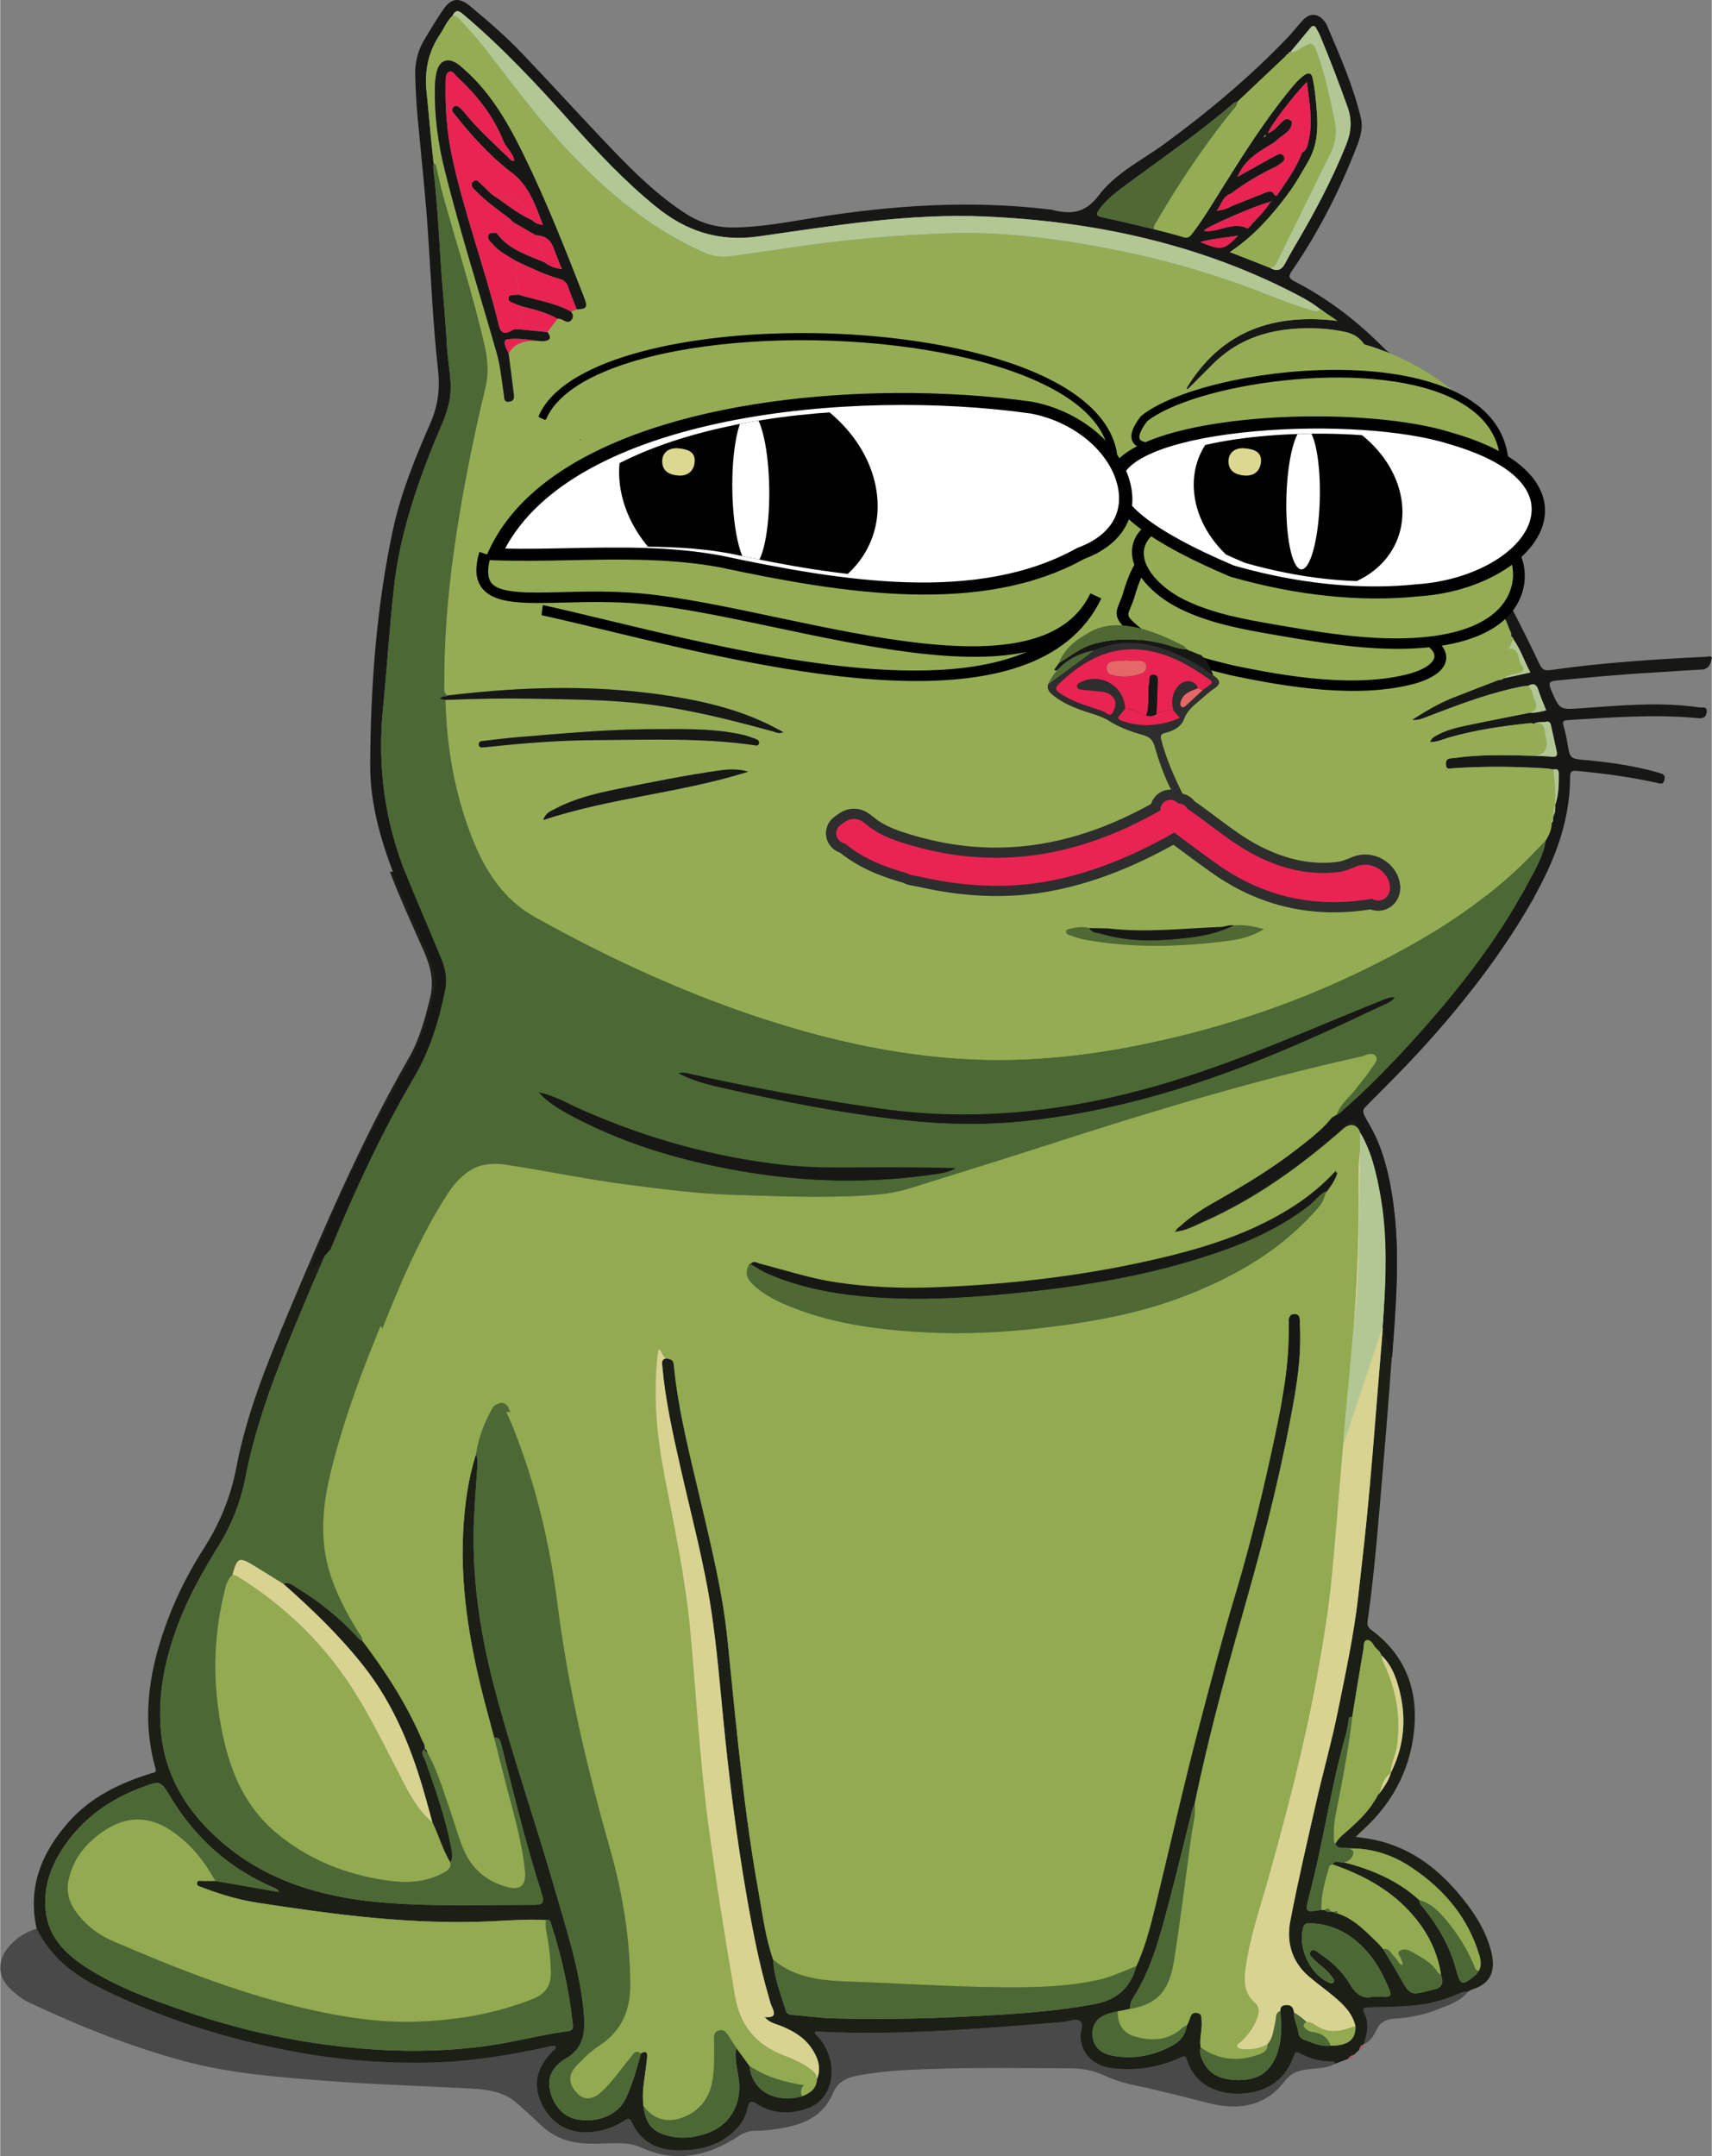 <?xml version="1.0" encoding="UTF-8"?>
<!DOCTYPE svg PUBLIC '-//W3C//DTD SVG 1.0//EN'
          'http://www.w3.org/TR/2001/REC-SVG-20010904/DTD/svg10.dtd'>
<svg data-name="Layer 2" height="1690" viewBox="0 0 1341.89 1690.26" width="1342" xmlns="http://www.w3.org/2000/svg" xmlns:xlink="http://www.w3.org/1999/xlink"
><rect x="0" y="0" width="1341.89" height="1690.26" fill="#808080" stroke="none"/><defs
  ><clipPath id="a"
    ><path d="M975.64,441.15c41.48,11.93,85.68,17.37,126.32,13.12,76.73-4.87,128.67-73.43,21.83-103.73-90.88-28.51-361.64.13-148.15,90.61Z" fill="none" stroke-width="0"
    /></clipPath
    ><clipPath id="b"
    ><path d="M572.66,434.01c84.83,18.04,179,33.53,249.24-5.64,58.56-21.55,26.8-89.32-34.2-100.84-127.21-18.09-326.24,1.81-371.54,101.49,50.59,1.8,104.14-4.77,156.51,4.99Z" fill="none" stroke-width="0"
    /></clipPath
  ></defs
  ><g data-name="Layer 1"
  ><g
    ><path d="M1202.88,702.86c-22.73,40.68-51.01,77.34-81.84,112.04-16.03,18.05-33.18,35.12-50.15,52.3-3.7,3.74-3.7,5.84-.68,10.02,11.61,16.07,16.24,34.94,19.9,53.99,6.34,32.96,5.56,66.23,3.24,99.47-2.78,39.87-5.72,79.74-9.17,119.56-3.49,40.28-6.48,80.62-12.14,120.67-.72,5.12,2.58,6.47,5.03,8.39,26.62,20.79,35.19,48.8,31,80.9-3.81,29.19-17.44,53.89-39.23,73.9-1.75,1.61-3.47,3.26-6.17,5.81,5.08.78,9.37,1.26,13.59,2.1,31.88,6.42,54.94,25.83,73.91,50.9,7.95,10.5,14.57,21.89,18.23,34.74,4.31,15.1,1.96,26.92-14.5,31.97-1.12.34-2.11,1.1-3.17,1.67-3.76-.36-6.92,1.51-10.2,2.82-8.2,3.29-16.61,5.83-25.35,7.13-13.7,2.03-27.52,2.02-41.32,2.33-2.78.06-6.83-.33-4.5,4.28,4.29,8.52,2.39,16.59-.56,24.78,0,0-.03.05-.03.05-2.02.6-2.87,2.1-3.16,4.05-1.45,1.37-2.89,2.75-4.34,4.12-1.91.35-3.46,1.24-4.37,3.04-3.34,1.27-6.68,2.54-10.03,3.81-.65-.61-1.31-1.77-1.94-1.75-9.34.29-18.04-1.97-26.17-6.46-3.5-1.93-3.94.53-4.81,2.89-6.11,16.66-18.19,25.91-35.61,28.36-18.48,2.6-40.98-3.38-47.9-25.91-1.28-4.17-3.22-2.74-5.74-1.6-16.98,7.67-34.73,10.38-53.23,7.99-14.69-1.9-23.76-11.27-24.54-24.56-.25-4.28,3.27-9.87-.53-12.41-3.41-2.28-8.78.46-13.29.83-63.95,5.22-127.9,10.7-192.18,7.54-.84-.04-1.97-.42-2.36,1.4,5.04,4.57,8.79,10.32,11.08,16.99,6.21,18.09-.76,36.24-16.92,41.91-13.41,4.71-27.07,4.38-39.36-3.55-5.21-3.36-6.47-1.32-7.37,3.13-1.71,8.38-6.42,14.84-12.79,20.2-11.81,9.94-25.87,12.96-40.85,13-16.74.05-29.84-6.24-37.18-21.94-1.61-3.45-2.93-3.35-5.74-1.47-7.27,4.87-15.37,7.66-24.04,8.85-17.9,2.45-32.84-5.42-40.69-21.48-7.31-14.95-4.52-28.69,8.4-41.73,1.02-1.03,3.1-1.67,2.14-3.91-2.22-.69-4.24.21-6.32.66-30.68,6.65-61.56,11.66-93.05,12.25-29.75.55-59.32-1.2-88.74-5.79-59.05-9.21-115.61-26.45-169.19-52.98-20.99-10.39-38.76-24.61-49.37-46.26-7.3-32.64,4-59.81,25.2-83.74,17.37-19.61,40.18-30.43,64.71-38.08,2.28-.71,4.28-.18,3.18-4.09-11.41-40.56-4.34-79.61,10.33-117.92,7.3-19.05,16.67-37.12,27.65-54.27,12.54-19.59,21.13-40.5,25.49-63.42,8.05-42.31,24.27-81.99,40.82-121.47,28.49-67.95,57.65-135.6,94.43-199.63,8.45-14.71,12.68-30.82,16.7-47.12,3.25-13.16.14-25.11-5.08-36.87-9.12-20.53-18.53-40.92-26.49-61.95M1080.03,1293.41l.17.13-1.58-1.59.15.16c-.5-.55-1-1.1-1.5-1.65-1.21-2.48-3.35-5.11-5.69-4.77-2.95.42-2.31,4.26-2.72,6.57-3.15,18.07-6.03,36.19-8.99,54.29-1.71-1.14-2.35-.67-2.66,1.36-.65,4.25-1.26,8.55-2.44,12.67-11.82,41.47-17.54,84.31-28.6,125.95-3.37,12.71-2.97,12.82,9.63,10.61.87.05,1.74.1,2.61.15,1.3,1.46,2.92,1.66,4.7,1.19.83.11,1.66.22,2.49.32.77,1.16,1.88,1.48,3.19,1.24,13.03,4.32,21.93,14.21,31.45,23.28.44.5.88,1.01,1.33,1.51v.02c.47.5.92.99,1.37,1.49h.01c.41.53.82,1.05,1.23,1.57l.05.1c4.27,7.09,8.75,14.07,12.77,21.31,8.41,15.13,8.31,15.19,25.31,10.62.23-.06.45-.17.68-.2,7.19-1.04,9.03-5.12,6.6-11.62-2.84-19.57-11.87-36.05-25.23-50.32-16.58-17.71-37.37-28.54-59.96-36.36,2.38-3.89,6-.73,8.92-1.56,21.94,5.59,42.37,14.18,59.32,29.72-.09,2.98,2.11,4.67,3.73,6.7,11.3,14.18,20.14,29.7,24.93,47.28,3.52,12.91,4.83,13.47,15.19,4.77,1.06-.89,1.78-2.18,2.66-3.28,2.33-4.07,1.71-8.2.44-12.43-8.89-29.73-27.86-51.8-53.12-68.71-14.65-9.81-31.02-15.26-48.96-14.93-3.43-1.7-8.49,1.54-10.8-3.56,2.59-5,7.15-8.13,11.18-11.76,7.2-6.49,14.17-13.19,19.27-21.56.49-.73.97-1.45,1.46-2.18l.06-.11c.51-.96,1.01-1.91,1.52-2.87l-.13.18c.51-.52,1.02-1.04,1.54-1.56l-.05.09c3.51-4.96,7.1-9.88,8.74-15.88l-.09.1c9.64-19.24,12.28-39.44,7.79-60.44-2.5-11.69-6.06-23.05-14.98-31.79l.06.2c-.51-1.01-1.03-2.01-1.54-3.02l.08.12c-.52-.52-1.05-1.03-1.57-1.55ZM336.42,733.41c6.41,13.95,13.36,28.16,10.24,44.04-3.74,19.01-8.21,37.94-17.83,55.13-9,16.09-18.43,31.93-26.48,48.54-23.36,48.26-45.69,96.98-66.33,146.49-17.69,42.44-34.87,84.99-43.69,130.37-3.74,19.26-10.76,37.07-21.11,53.81-12.08,19.55-23.44,39.53-31.62,61.16-10.65,28.16-16.67,57.12-13.27,87.21,4.21,37.19,24.55,65.78,52.79,88.34,35.64,28.47,78.29,39.55,122.88,43.07,38.94,3.07,78.03,1.6,117.06,1.63,6.69,0,7.52-2.2,5.65-8.16-5.09-16.19-9.92-32.48-14.32-48.87-6.2-23.11-11.93-46.34-17.8-69.53-.72-2.86-1.69-5.03-5.24-4.19-1.65-6.17-3.28-12.34-4.95-18.5-12.82-47.22-22.02-94.95-19.36-144.22,1.1-20.3,3.81-40.39,10.02-59.87,1.64,3.66,1.2,7.5.95,11.32-.79,12.16-1.79,24.32-2.4,36.49-2.28,45.1,3.91,89.25,15.21,132.79,13.95,53.76,32.41,106.18,47.71,159.54,8.96,31.26,19.32,62.11,22.69,94.74,1.65,16,1.72,30.84-15.02,39.68-1.87.99-3.51,2.53-5.03,4.04-4.01,3.98-6.77,8.46-6.74,14.5.07,13.04,9.03,25.65,20.41,28.15,16.85,3.7,33.43-2.91,39.57-16.06,5.28-11.32,8.72-23.29,11.89-35.34,2.97-1.71,5.23-1.91,4.87,2.55-.31,3.75-.74,7.51-1.28,11.23-1.33,9.12-2.84,18.22-1.56,27.48,1.78,14.87,7.6,20.92,22.01,23.89,9.5,1.96,18.58.54,27.49-2.43,17.67-5.89,27.35-22.32,25.37-40.94-.92-8.67-3.81-17.24-2.17-26.14,3.47,4.7,6.94,9.41,10.4,14.11,2.54,22.99,24.34,28.87,41.3,23.79,6.09-2.43,11.18-5.74,11.54-13.19,3.77-9.19.72-17.4-4.41-24.78-6.04-8.69-15-13.76-24.74-17.53-3.82-1.48-8.14-2.19-11.76-6.58,9.06.94,7.92-3.2,5.58-8.19-1-2.14-1.51-4.51-2.18-6.8-7.93-27.04-13.2-54.66-17.98-82.39-7.79-45.21-13.48-90.7-17.93-136.35-2.76-28.29-5.15-56.63-9.36-84.76-5.73-38.26-15.95-75.55-24.39-113.22-5.79-25.83-11.64-51.66-13.98-78.12-.27-3.04-.92-5.81,3.18-6.52,2.71.67,5.38.68,5.78,4.85,3.53,36.73,12.98,72.31,21.34,108.1,8.31,35.57,17.06,71.06,20.78,107.52,2.86,28.06,5.56,56.15,8.62,84.19,4.12,37.77,8.84,75.47,15.6,112.87,3.27,18.06,5.5,36.38,11.57,53.85.71,14.05,5.92,26.98,10.05,40.18.78,2.51,2.87,2.92,5.12,3.11,10.71.92,21.4,2.41,32.13,2.72,44.03,1.24,88.02-.18,131.95-2.94,24.55-1.55,49.07-3.74,73.31-8.35,17.08-3.25,27.76-12.99,32.22-29.7,6.51-14.15,10.51-29.14,14.19-44.17,11.7-47.77,22.33-95.82,34.84-143.38,9.13-34.71,18.22-69.46,28.54-103.87,12.32-41.06,22.26-82.78,31.17-124.71,6.03-28.38,11.15-56.95,10.99-86.18-.02-2.84-1.81-7.17,4.11-7.1,5.75.07,4.09,4.46,4.27,7.25,1.21,18.75-.93,37.34-4.11,55.73-9.04,52.31-21.84,103.77-36.28,154.82-15.42,54.51-30.62,109.07-42.04,164.59-.69,1.75-1.59,3.45-2.05,5.27-6.08,24.1-11.84,48.28-18.22,72.3-6.87,25.87-13.47,51.91-28.23,74.83-1.61,2.5-2.2,5.26-2.15,8.2-3.22.65-6.44,1.3-9.67,1.95-1.85.43-3.72.8-5.55,1.29-9.84,2.64-14.54,8.22-14.26,16.87.28,8.4,5.63,14.68,15.07,16.45,17.04,3.19,33.22.26,48.28-8.26,5.86-3.32,9.67-8.36,10.65-15.23.77-1.73,1.72-3.41,2.27-5.21.88-2.89,1.82-5.3,5.66-4.72,4.21.63,3.48,3.91,3.7,6.57.56,6.85-1.99,13.6-.75,20.49-1.13,3.7-.02,7.05,1.51,10.37,5.5,11.96,16.01,15.09,27.79,15.21,11.59.13,21.64-3.32,27.69-14.37,6.9-12.61,6.63-26.13,5.46-39.81-.12-3.11,1.05-4.4,4.47-4.62,4.69-.31,5.61,2.44,6.27,5.92-.42,4.21,1.44,7.94,2.6,11.8.99,3.32.58,7.64,4.6,9.17,6.87,2.6,13.65,5.89,21.36,4.99,13.73.08,19.95-4.79,19.56-15.32-2.35-10.13-9.32-16.95-16.87-23.26-6.42-5.37-13.26-10.22-19.61-15.67-13.44-11.52-17.76-26.95-14.61-43.44,6.07-31.74,13.47-63.23,20.67-94.74,5.27-23.09,11.8-45.9,16.49-69.1,6.13-30.37,12.75-60.61,16.19-91.56,2.18-19.62,4.5-39.29,6.47-58.94,3.57-35.69,6.29-71.47,9.18-107.23,3.45-42.67,7.95-85.33,3.92-128.22-2.11-22.43-6.5-44.35-16.1-64.96-.6-1.28-1.14-2.6-1.82-3.84q-5.28-9.62-13.67-2.28c-33.05,28.99-68.42,54.56-108.79,72.51-7.53,3.35-14.91,7.56-23.48,8.05l.1.09c8.8-9.63,19.6-16.65,30.83-22.94,36.65-20.51,71.57-43.36,101.24-73.45,2.58-1.52,5.41-2.88,4.84-6.68l-.29-.31s.32.28.32.28c3.72.94,5.78-1.83,7.92-3.88,47.57-45.62,90.99-94.71,125.43-151.22M427.88,1505.15c-14.11-.88-28.18.27-42.26.94-62.02,2.96-123.18-5.12-184.21-14.58-14.9-2.31-29.34-6.71-43.43-12.11-1.72-.66-4.21-1.01-3.62-3.57.5-2.17,2.73-1.33,4.3-1.35,3.34-.05,6.69-.01,10.03-.01,16.64,2.89,33.28,5.79,49.92,8.68-.75-1.83-1.78-2.39-2.84-2.84-35.15-14.76-62.34-38.67-82.02-71.24-8.04-13.3-8.09-13.42-22.66-7.97-25.05,9.38-46.13,24.25-61.21,46.58-10.13,14.99-16.18,31.58-14.25,50.07,2.23,21.37,16.3,34.64,33.06,45.28,23.6,14.98,49.81,24.37,76.06,33.46,44.27,15.32,89.74,25.04,136.45,29.19,32.29,2.87,64.39,2.65,96.59-1.38,22.81-2.86,44.96-9.06,67.69-12.14,4.05-.55,3.62-3.19,3.34-5.76-2.83-26.24-8.38-51.9-16.54-76.99-.66-2.04-.68-5.19-4.4-4.27ZM1076.22,1565.2c3.76,0,6.17-.14,8.54.03,4.86.35,6.45-.74,4.19-5.97-4.01-9.25-8.27-18.26-14.65-26.17-11.61-14.38-25.87-23.98-44.79-25.31-3.18-.22-6.78-1.22-8.08,3.57-4.07,14.92,4.87,35.15,18.81,42.1,1.67.83,3.72,2.23,5.21.37,1.25-1.56-.66-3.03-1.52-4.36-3.59-5.53-9.43-8.75-13.87-13.4-1.74-1.83-4.74-3.85-2.44-6.53,2.05-2.39,4.36.32,6.21,1.52,9.96,6.46,18.59,14.5,24.57,24.7,4.58,7.8,10.16,11.64,17.82,9.44Z" fill="#1c1f16"
      /><path d="M28.58,1511.91c10.61,21.65,28.38,35.87,49.37,46.26,53.59,26.53,110.14,43.77,169.19,52.98,29.42,4.59,58.98,6.34,88.74,5.79,31.49-.58,62.37-5.59,93.05-12.25,2.08-.45,4.1-1.35,6.32-.66.96,2.24-1.11,2.88-2.14,3.91-12.92,13.04-15.71,26.78-8.4,41.73,7.85,16.06,22.79,23.93,40.69,21.48,8.67-1.19,16.78-3.98,24.04-8.85,2.81-1.88,4.12-1.98,5.74,1.47,7.34,15.7,20.45,21.99,37.18,21.94,14.98-.05,29.04-3.07,40.85-13,6.37-5.36,11.08-11.82,12.79-20.2.91-4.45,2.16-6.49,7.37-3.13,12.29,7.93,25.95,8.26,39.36,3.55,16.16-5.68,23.13-23.82,16.92-41.91-2.29-6.66-6.04-12.41-11.08-16.99.39-1.81,1.52-1.44,2.36-1.4,64.28,3.16,128.23-2.31,192.18-7.54,4.52-.37,9.89-3.11,13.29-.83,3.8,2.55.27,8.13.53,12.41.78,13.29,9.85,22.66,24.54,24.56,18.51,2.39,36.25-.32,53.23-7.99,2.53-1.14,4.46-2.56,5.74,1.6,6.92,22.52,29.42,28.5,47.9,25.91,17.41-2.45,29.5-11.7,35.61-28.36.86-2.36,1.31-4.82,4.81-2.89,8.13,4.49,16.83,6.74,26.17,6.46.63-.02,1.29,1.14,1.94,1.75-7.8,4.43-16.74,3.31-25.11,4.98-6.14,1.23-10.63,3.4-14.69,8.73-15.37,20.19-36.76,23.01-59.49,17.26-19.47-4.92-38.89-10.01-58.56-14.11-8.22-1.71-16.19-4.19-23.84-7.75-8.37-3.88-17.32-5.46-26.51-5.47-32.81-.04-65.63-.66-98.41.24-22.64.62-45.39,1.22-67.8,5.47-8.68,1.65-15.85,4.79-19.49,13.62-7.85,19.04-24.31,25.23-42.81,28.04-6.13.93-12.29,1.72-18.55,1.66-4.55-.04-8.68,1.47-12.7,4.12-23.77,15.64-48.94,21.36-76.04,9.12-5.87-2.65-11.74-3.49-18.07-3.53-12.18-.06-24.43,1.44-36.52-1.19-9.6-2.09-17.82-6.66-24.91-13.5-5.85-5.64-11.92-11.05-17.99-16.47-10.5-9.38-23.55-11.04-36.81-11.74-38.17-2.02-76.41-3.15-114.51-6.13-36.88-2.89-73.92-5.67-109.87-15.34-41.96-11.28-82.14-27.41-121.42-45.86-5.24-2.46-9.7-6.01-13.97-9.94-14.33-13.16-9.42-27.74,2.28-38.36,4.98-4.52,11.03-7.59,17.49-9.68Z" fill="#010101" opacity=".43"
      /><path d="M1068.8,1602.64c2.95-8.19,4.86-16.26.56-24.78-2.32-4.61,1.72-4.22,4.5-4.28,13.8-.31,27.62-.3,41.32-2.33,8.75-1.3,17.15-3.84,25.35-7.13,3.28-1.31,6.44-3.18,10.2-2.82-6.23,7.91-15.56,10.62-24.31,14.09-10.67,4.22-21.94,6.33-33.35,7.08-6.56.43-11.16,2.63-14.08,8.81-2.2,4.65-4.9,9.28-10.19,11.35Z" fill="#010101" opacity=".43"
      /><path d="M1065.61,1606.74c.29-1.95,1.14-3.45,3.16-4.05,0,2.17-.75,3.76-3.16,4.05Z" fill="#a85c68"
      /><path d="M1056.9,1613.9c.91-1.8,2.45-2.68,4.37-3.04-.41,2.52-2.07,3.24-4.37,3.04Z" fill="#a85c68"
      /><path d="M936.44,1414.22c11.42-55.53,26.62-110.08,42.04-164.59,14.44-51.05,27.23-102.51,36.28-154.82,3.18-18.39,5.31-36.98,4.11-55.73-.18-2.8,1.48-7.19-4.27-7.25-5.92-.07-4.12,4.25-4.11,7.1.17,29.22-4.95,57.79-10.99,86.18-8.91,41.93-18.85,83.65-31.17,124.71-10.33,34.41-19.42,69.16-28.54,103.87-12.51,47.56-23.13,95.61-34.84,143.38-3.68,15.03-7.68,30.02-14.19,44.17-9.96,3.93-19.59,8.69-30.19,10.97-18.32,3.95-36.89,5.3-55.54,5.59-45.45.71-90.78-2.68-136.16-4.26-22.25-.78-44.61-1.81-62.88-17.31-6.07-17.47-8.3-35.79-11.57-53.85-6.76-37.4-11.48-75.1-15.6-112.87-3.06-28.04-5.76-56.13-8.62-84.19-3.72-36.46-12.47-71.95-20.78-107.52-8.37-35.79-17.81-71.37-21.34-108.1-.4-4.17-3.07-4.18-5.78-4.85-3.4-.98-2.68-5.45-6.22-7.14-.25,1.58-.51,2.9-.67,4.23-3.62,31.69-.78,63.1,5.2,94.18,7.9,41.09,16.71,82.04,20.51,123.76,4.66,51.16,7.48,102.49,14.44,153.45,6.02,44.06,12.89,87.98,20.58,131.79,4.06,23.17,16.62,37.83,38.05,46.14,7.54,2.92,15.1,6.08,21.59,11.2,2.55,2.01,4.76,4.04,4.49,7.63-.36,7.45-5.45,10.76-11.54,13.18-1.66-2.97-1.17-5.8,1.32-8.62-15.66-2.44-29.96-6.54-42.61-15.17-3.47-4.7-6.94-9.41-10.4-14.11-1.8-2.81-3.56-5.64-5.4-8.42-1.98-3-3.87-6.52-8.34-5.19-4.29,1.28-3.58,5.16-3.58,8.42,0,10.51.49,21.02-1.41,31.46-2.48,13.6-10.29,23.32-22.82,28.19-11.99,4.66-23.02,2.05-31.15-8.83-1.28-9.26.23-18.36,1.56-27.48.54-3.73.98-7.48,1.28-11.23.36-4.46-1.9-4.26-4.87-2.55-4.71-3.38-6.44,1.21-8.42,3.57-7.53,8.98-13.97,18.87-22.76,26.78-6.7,6.03-13.31,6.44-18.46,1.23-7.2-7.29-7.74-14.58-1.29-21.5,5.55-5.95,11.36-11.66,18.22-16.17,17.32-11.38,24.48-27.32,24.35-48.09-.22-35.98-5.92-71.11-15.68-105.44-17.95-63.13-32.97-126.72-41.29-191.97-5.96-46.81-16.65-92.77-34.04-136.89-2.28-5.78-4.69-11.56-7.75-16.95-2.66-4.69-6.84-4.64-9.47-.01-6.3,11.09-10.73,22.92-12.66,35.59-6.21,19.48-8.92,39.57-10.02,59.87-2.67,49.27,6.54,97,19.36,144.22,1.67,6.16,3.3,12.33,4.95,18.5,2.99,11.78,5.91,23.57,8.97,35.33,5.89,22.62,12.61,45.05,15.07,68.44,1.22,11.58-3.31,15.98-14.38,12.92-15.94-4.4-27.57-14.35-33.87-29.51-4.75-11.43-7.86-23.54-12.01-35.23-4.85-13.68-8.94-27.68-16.19-40.4-.51-1.18-.63-2.63-2.21-3.02h.05c.54-2.84-1.27-4.98-2.28-7.33-12.01-27.93-28.41-53.21-46.65-77.37.17-2.91-1.86-4.85-3.22-7.04-9.34-15.12-17.67-30.7-22.73-47.84-7.58-25.64-5.1-51.22,1.02-76.6,11.83-49.05,30.73-95.65,50.32-141.97,11.01-26.04,23.44-51.37,38.24-75.53,11.34-18.5,27.63-27.57,48.83-24.35,32.52,4.94,64.73,11.78,97.42,15.93,26.23,3.33,52.56,6.84,78.85,7.66,35.35,1.1,70.8,2.71,106.22.54,11.51-.71,22.9-2.01,33.91-5.44,35.64-11.11,71.31-22.13,106.83-33.63,81.53-26.38,163.49-51.22,247.22-69.79,3.92-.87,9.29-4.45,11.81-.28,2.17,3.58-2.44,7.72-4.68,11.31-5.05,8.09-12.3,14.64-16.38,23.41l-.32-.28s.29.31.29.31c-3.27,1.03-4.51,3.53-4.84,6.68-29.68,30.1-64.59,52.94-101.24,73.45-11.22,6.28-22.03,13.31-30.83,22.94,0,0-.21.27-.21.27l.11-.35c8.57-.49,15.96-4.71,23.48-8.05,40.37-17.96,75.74-43.52,108.79-72.51q8.37-7.34,13.67,2.28c.68,1.24,1.22,2.56,1.82,3.84-3.19,11.66-3.5,23.77-3.36,35.59.6,50.76-2.13,101.29-7.18,151.79-5.18,51.82-8.78,103.79-13.62,155.64-2.54,27.13-7.02,54.05-11.94,80.86-9.85,53.71-23.67,106.48-38.43,159.01-6.53,23.23-14.57,46.12-17.56,70.23-1.18,9.53-.68,18.66,7.48,25.6,3.27,2.78,3.58,6.4,2.31,10.49-2.5,8.03-7.24,14.47-13.26,20.16-1.12,1.06-3.53,1.72-2.77,3.71.76,2.01,3.11,1.84,5,2.04,6.64.7,12.82-.8,18.68-3.86.28,5.14-3.34,6.95-7.28,8.31-15.98,5.53-31.11,4.16-45.12-5.8-1.24-6.89,1.3-13.64.75-20.49-.22-2.65.51-5.94-3.7-6.57-3.84-.58-4.78,1.83-5.66,4.72-.55,1.8-1.5,3.48-2.27,5.21-2.55.36-4.02,2.44-5.87,3.85-10.65,8.1-22.52,8.27-34.6,4.84-9.51-2.7-14-9.83-13.72-19.81,3.22-.65,6.44-1.3,9.67-1.95,20.96-3.67,30.64-13.56,34.48-38.02,4.99-31.84,9.02-63.84,13.26-95.8,1.18-8.89,3.92-17.63,2.91-26.77ZM1046.85,919.56c-12.25,11.43-24.95,22.24-39.52,30.7-37.06,21.51-77.59,33.06-119.18,41.32-49.52,9.82-99.55,15.94-149.99,18.26-23.66,1.09-47.31.75-70.92-2.08-24.06-2.88-47.34-8.95-70.54-15.59-2.97-.85-6.39-3.92-9.75-.41-3.09,5.69-1.73,10.36,2.81,14.76,6.99,6.78,15.23,11.47,24.04,15.36,35.58,15.69,73.57,20.54,111.72,22.57,31.16,1.66,62.45,0,93.6-3.73,38.33-4.6,76.05-11.48,112.11-25.71,37.33-14.73,71.45-34.48,98.78-64.54,3.83-4.22,7.76-8.51,8.7-14.52,3.7-4.82,7.29-9.7,9.37-15.49.05-.52.11-1.04.16-1.56-.46.22-.92.45-1.39.67Z" fill="#92aa50"
      /><path d="M1136.42,722.12c-55.02,35.17-114.15,61.41-176.6,80.4-48.04,14.61-96.98,24.7-147.08,27.78-52.89,3.25-105.11-2.35-156.67-14.84-83.26-20.17-161.01-53.83-235.72-95.11-16.75-9.25-30.25-21.9-39.82-38.44" fill="#92aa50"
      /><path d="M1190.86,707.56c-34.44,56.51-77.86,105.6-125.43,151.22-2.14,2.05-4.2,4.81-7.92,3.88,4.08-8.77,11.33-15.32,16.38-23.41,2.24-3.59,6.85-7.73,4.68-11.31-2.52-4.17-7.89-.59-11.81.28-83.73,18.57-165.69,43.41-247.22,69.79-35.52,11.49-71.19,22.52-106.83,33.63-11.01,3.43-22.4,4.74-33.91,5.44-35.42,2.17-70.87.57-106.22-.54-26.29-.82-52.62-4.34-78.85-7.66-32.69-4.14-64.9-10.99-97.42-15.93-21.2-3.22-37.49,5.85-48.83,24.35-14.81,24.16-27.24,49.49-38.24,75.53-19.58,46.32-38.49,92.91-50.32,141.97-6.12,25.38-8.6,50.96-1.02,76.6,5.07,17.14,13.4,32.73,22.73,47.84,1.35,2.19,3.39,4.13,3.22,7.04-2.45-.72-3.81-2.78-5.42-4.49-13.61-14.52-29.04-26.78-46-37.12-3.07-1.87-6.04-4.96-10.33-2.99-7.91-4.9-15.79-9.85-23.73-14.68-10.93-6.65-12.48-5.98-16.08,6.74-.06.22,0,.48,0,.72-5.14,4.4-5.81,10.83-7.2,16.75-9.04,38.44-8.23,76.87.91,115.19,6.54,27.41,18.36,51.88,40.42,70.32,25.33,21.17,54.96,32.87,87.31,37.4,14.47,2.03,29.23,1.54,42.82-5.54,3.5-1.82,6.91-3.62,6.39-8.45,2.3-4.1,1.23-8.35.42-12.52-4.49-23.26-12.33-45.52-20.23-67.76-.98-2.77-4.33-5.77-.34-8.85,0,0-.05,0-.05,0-.02,1.56.98,2.37,2.21,3.02,7.26,12.72,11.34,26.72,16.19,40.4,4.15,11.7,7.26,23.8,12.01,35.23,6.3,15.16,17.93,25.11,33.87,29.51,11.07,3.06,15.6-1.34,14.38-12.92-2.46-23.39-9.18-45.82-15.07-68.44-3.06-11.76-5.99-23.55-8.97-35.33,3.54-.84,4.51,1.33,5.24,4.19,5.87,23.19,11.6,46.42,17.8,69.53,4.4,16.39,9.23,32.68,14.32,48.87,1.87,5.96,1.04,8.16-5.65,8.16-39.03-.03-78.12,1.44-117.06-1.63-44.6-3.52-87.25-14.6-122.88-43.07-28.23-22.56-48.58-51.15-52.79-88.34-3.41-30.09,2.62-59.06,13.27-87.21,8.18-21.63,19.54-41.61,31.62-61.16,10.35-16.74,17.36-34.56,21.11-53.81,8.82-45.37,26-87.93,43.69-130.37,20.64-49.51,42.97-98.22,66.33-146.49,8.04-16.62,17.48-32.46,26.48-48.54,9.62-17.19,14.09-36.12,17.83-55.13,3.13-15.88-3.83-30.09-10.24-44.04M380.53,681.91c9.57,16.53,23.07,29.18,39.82,38.44,74.71,41.28,152.46,74.94,235.72,95.11,51.55,12.49,103.77,18.09,156.67,14.84,50.11-3.08,99.04-13.17,147.08-27.78,62.45-18.99,121.58-45.22,176.6-80.4M420.32,856.59c.2.09.41.18.61.27l-.53-.35c-.38-.25-.55-1.33-1.26-.34.39.14.79.28,1.18.42ZM1092.83,781.52c-3.2-.06-6.12,1.12-8.99,2.29-14.19,5.78-28.42,11.44-42.5,17.49-55.47,23.84-111.56,45.53-170.69,59.11-56.61,13-113.5,17.21-171.02,10.05-50.32-6.27-100.19-15.48-149.77-26.21-6.07-1.31-12.11-3.53-19.91-2.92,6.44,4.62,12.79,5.95,18.81,7.83,30.01,9.36,61.07,13.94,91.87,19.65,53.04,9.82,106.24,16.93,160.42,10.93,51.16-5.67,100.7-18.1,149.27-34.66,35.61-12.14,69.98-27.38,104.19-42.95,13.23-6.02,27.04-11.06,38.7-20.14.38-.22.75-.45,1.13-.67-.64-.87-1.05-.15-1.51.22ZM422.3,860.08c47.5,34.87,101.7,49.43,157.32,59.29,60.28,10.69,147.19,8.47,169.14-3.2-3.32-.2-5.6-.46-7.88-.47-29.7-.1-59.39-.12-89.09-.26-38.75-.18-76.68-6.27-114.16-15.77-37.05-9.4-72.02-24.42-107.05-39.33-2.03-.86-3.97-2.89-8.29-.26Z" fill="#4c6834"
      /><path d="M168.69,1474.47c-3.34,0-6.69-.04-10.03.01-1.57.02-3.8-.82-4.3,1.35-.59,2.56,1.89,2.91,3.62,3.57,14.1,5.4,28.54,9.81,43.43,12.11,61.03,9.45,122.2,17.54,184.21,14.58,14.08-.67,28.15-1.82,42.26-.94-.62,3.37-.11,6.65.52,9.97,1.94,10.12,3.1,20.31,3.36,30.63.26,10.55-3.98,17.23-14.24,21.29-30.26,11.98-61.8,17.08-94.01,17.83-26.63.61-52.96-3.38-78.95-9.12-54.26-11.98-105.68-32.28-156.5-54.2-10.44-4.5-19.49-11.32-26.71-20.2-6.6-8.11-10.09-17.09-7.7-27.95,3.61-16.46,13.43-28.38,26.81-37.62,17.81-12.3,35.8-12.9,54.12-.42,14.87,10.12,25.56,23.61,34.11,39.1Z" fill="#92aa50"
      /><path d="M373.06,1139.87c1.93-12.68,6.36-24.51,12.66-35.59,2.63-4.63,6.81-4.68,9.47.01,3.05,5.38,5.47,11.17,7.75,16.95,17.39,44.12,28.08,90.09,34.04,136.89,8.31,65.25,23.34,128.84,41.29,191.97,9.76,34.32,15.46,69.45,15.68,105.44.13,20.77-7.03,36.72-24.35,48.09-6.86,4.51-12.67,10.22-18.22,16.17-6.45,6.92-5.91,14.21,1.29,21.5,5.15,5.21,11.76,4.8,18.46-1.23,8.79-7.9,15.23-17.8,22.76-26.78,1.98-2.36,3.71-6.95,8.42-3.57-3.17,12.05-6.61,24.02-11.89,35.34-6.13,13.15-22.72,19.76-39.57,16.06-11.38-2.5-20.34-15.11-20.41-28.15-.03-6.05,2.74-10.52,6.74-14.5,1.52-1.51,3.16-3.05,5.03-4.04,16.74-8.84,16.67-23.68,15.02-39.68-3.37-32.62-13.73-63.48-22.69-94.74-15.3-53.36-33.76-105.78-47.71-159.54-11.3-43.54-17.49-87.69-15.21-132.79.61-12.17,1.61-24.33,2.4-36.49.25-3.81.68-7.66-.95-11.32Z" fill="#4c6834"
      /><path d="M993.6,1602.48c-5.86,3.06-12.04,4.55-18.68,3.86-1.89-.2-4.23-.03-5-2.04-.76-1.99,1.65-2.65,2.77-3.71,6.02-5.68,10.76-12.12,13.26-20.16,1.27-4.09.96-7.71-2.31-10.49-8.16-6.94-8.66-16.08-7.48-25.6,2.99-24.12,11.03-47,17.56-70.23,14.77-52.54,28.58-105.3,38.43-159.01,4.91-26.81,9.4-53.72,11.94-80.86,4.85-51.85,8.44-103.82,13.62-155.64,5.05-50.51,7.78-101.03,7.18-151.79-.14-11.82.17-23.92,3.36-35.59,9.6,20.6,13.99,42.52,16.1,64.96,4.03,42.89-.47,85.55-3.92,128.22-2.89,35.76-5.61,71.54-9.18,107.23-1.97,19.65-4.29,39.32-6.47,58.94-3.44,30.96-10.06,61.2-16.19,91.56-4.68,23.2-11.22,46.01-16.49,69.1-7.19,31.51-14.6,63-20.67,94.74-3.15,16.49,1.17,31.92,14.61,43.44,6.35,5.44,13.19,10.3,19.61,15.67,7.54,6.31,14.52,13.13,16.87,23.25-9.67,3.48-19.31,6.39-29.23.66-2.41-1.39-4.55-3.45-7.52-3.73-.58-.03-1.16-.05-1.74-.08l.12.02c-2.83-3.04-6.22-5.36-9.74-7.49-.66-3.47-1.59-6.23-6.28-5.92-3.42.22-4.59,1.51-4.47,4.62-4.07,1.46-3.19,5.34-3.9,8.33-1.47,6.13-1.68,12.67-6.14,17.75Z" fill="#d8d390"
      /><path d="M168.69,1474.47c-8.56-15.49-19.25-28.98-34.11-39.1-18.33-12.48-36.31-11.88-54.12.42-13.38,9.24-23.2,21.16-26.81,37.62-2.38,10.86,1.11,19.84,7.7,27.95,7.22,8.88,16.27,15.69,26.71,20.2,50.82,21.92,102.24,42.22,156.5,54.2,25.99,5.74,52.32,9.73,78.95,9.12,32.21-.74,63.75-5.85,94.01-17.83,10.26-4.06,14.51-10.74,14.24-21.29-.26-10.32-1.42-20.52-3.36-30.63-.64-3.32-1.14-6.6-.52-9.97,3.72-.92,3.74,2.23,4.4,4.27,8.17,25.09,13.71,50.76,16.54,76.99.28,2.57.7,5.21-3.34,5.76-22.73,3.08-44.88,9.28-67.69,12.14-32.2,4.03-64.31,4.25-96.59,1.38-46.71-4.15-92.18-13.87-136.45-29.19-26.25-9.08-52.46-18.47-76.06-33.46-16.77-10.65-30.83-23.91-33.06-45.28-1.93-18.5,4.12-35.08,14.25-50.07,15.08-22.32,36.16-37.2,61.21-46.58,14.57-5.46,14.63-5.34,22.66,7.97,19.68,32.57,46.87,56.48,82.02,71.24,1.07.45,2.09,1.01,2.84,2.84-16.64-2.89-33.28-5.79-49.92-8.68Z" fill="#4c6834"
      /><path d="M640.28,1630.07c.27-3.59-1.95-5.62-4.49-7.63-6.49-5.12-14.05-8.28-21.59-11.2-21.43-8.31-33.99-22.97-38.05-46.14-7.68-43.81-14.56-87.72-20.58-131.79-6.96-50.95-9.79-102.28-14.44-153.45-3.8-41.73-12.61-82.67-20.51-123.76-5.97-31.08-8.82-62.49-5.2-94.18.15-1.33.41-2.65.67-4.23,3.54,1.69,2.82,6.16,6.22,7.14-4.1.7-3.45,3.48-3.18,6.52,2.34,26.46,8.19,52.28,13.98,78.12,8.44,37.67,18.66,74.96,24.39,113.22,4.22,28.14,6.6,56.47,9.36,84.76,4.46,45.65,10.14,91.14,17.93,136.35,4.78,27.73,10.05,55.35,17.98,82.39.67,2.29,1.18,4.66,2.18,6.8,2.33,4.99,3.48,9.13-5.58,8.19,3.62,4.39,7.94,5.1,11.76,6.58,9.75,3.77,18.71,8.83,24.74,17.53,5.13,7.39,8.18,15.6,4.41,24.78Z" fill="#d8d390"
      /><path d="M605.99,1536.2c18.28,15.5,40.63,16.54,62.88,17.31,45.38,1.58,90.72,4.97,136.16,4.26,18.64-.29,37.22-1.64,55.54-5.59,10.6-2.29,20.23-7.04,30.19-10.97-4.46,16.71-15.13,26.45-32.22,29.7-24.24,4.61-48.76,6.81-73.31,8.35-43.93,2.77-87.93,4.18-131.95,2.94-10.73-.3-21.42-1.79-32.13-2.72-2.24-.19-4.33-.6-5.12-3.11-4.12-13.2-9.34-26.13-10.05-40.18Z" fill="#4c6834"
      /><path d="M1077.16,1412.11c-5.1,8.37-12.06,15.07-19.27,21.56-4.03,3.63-8.59,6.76-11.18,11.76-1.67-2.09-1.02-4.57-1.15-6.92-.5-9.69,2.04-19,3.84-28.37,4.05-21.11,8.11-42.21,10.46-63.6,2.96-18.1,5.84-36.22,8.99-54.29.4-2.31-.24-6.15,2.72-6.57,2.34-.33,4.48,2.3,5.69,4.77.5.55,1,1.1,1.5,1.65,0,0-.15-.16-.15-.16.53.53,1.05,1.06,1.58,1.59,0,0-.17-.13-.16-.13.53.52,1.05,1.04,1.57,1.55,0,0-.08-.12-.08-.12.51,1.01,1.03,2.01,1.54,3.02,0,0-.06-.2-.06-.2.14,2.41.91,4.6,1.95,6.8,9.58,20.32,13.05,41.6,10.16,63.94-.95,7.35-5.07,13.92-4.92,21.49,0,0,.09-.1.09-.1-5.56,3.84-7.23,9.81-8.74,15.87,0,0,.05-.09.05-.09-.51.52-1.02,1.04-1.54,1.56,0,0,.13-.18.13-.18-.51.96-1.01,1.91-1.52,2.87,0,0-.06.11-.06.11-.49.73-.97,1.45-1.46,2.18Z" fill="#92aa50"
      /><path d="M1080.25,1523.33c-9.52-9.07-18.42-18.96-31.45-23.28-.55-1.73-1.42-2.65-3.19-1.24-.83-.11-1.66-.22-2.49-.32-1.06-2.38-2.6-2.91-4.7-1.19-.87-.05-1.74-.1-2.61-.15-.5-11.92,2.95-23.12,6.28-34.33.19-.63,1.52-.92,2.32-1.37,22.59,7.83,43.38,18.65,59.96,36.36,13.36,14.27,22.39,30.75,25.23,50.32-.94-.71-2.19-1.22-2.76-2.15-4.99-8.17-13.29-11.95-21.16-16.38-3.01-1.69-6.47-1.8-8.71-.15-2.18,1.61.87,4.14,1.36,6.33.35,1.53,1.89,2.84.84,4.8-3.14-1.25-3.82-4.71-6.11-6.63-2.73-2.3-3.8-7.06-8.83-5.94,0,0-.05-.1-.05-.1-.41-.52-.82-1.04-1.23-1.56,0,0-.01-.01-.01-.01-.45-.5-.9-.99-1.36-1.49,0,0-.01-.02-.01-.02-.44-.5-.88-1.01-1.33-1.51Z" fill="#92aa50"
      /><path d="M504.34,1650.97c8.14,10.87,19.17,13.49,31.15,8.83,12.53-4.87,20.34-14.59,22.82-28.19,1.9-10.44,1.42-20.95,1.41-31.46,0-3.26-.72-7.14,3.58-8.42,4.47-1.33,6.36,2.19,8.34,5.19,1.84,2.78,3.6,5.61,5.4,8.42-1.64,8.9,1.25,17.47,2.17,26.14,1.98,18.62-7.7,35.06-25.37,40.94-8.91,2.97-17.99,4.39-27.49,2.43-14.41-2.97-20.23-9.02-22.01-23.89Z" fill="#4c6834"
      /><path d="M1076.22,1565.2c-7.66,2.2-13.24-1.64-17.82-9.44-5.99-10.21-14.62-18.24-24.57-24.7-1.85-1.2-4.16-3.91-6.21-1.52-2.3,2.68.7,4.71,2.44,6.53,4.44,4.66,10.28,7.88,13.87,13.4.86,1.32,2.77,2.79,1.52,4.36-1.49,1.86-3.54.47-5.21-.37-13.94-6.95-22.88-27.18-18.81-42.1,1.31-4.79,4.91-3.8,8.08-3.57,18.92,1.33,33.18,10.94,44.79,25.31,6.39,7.91,10.64,16.91,14.65,26.17,2.26,5.22.67,6.32-4.19,5.97-2.38-.17-4.78-.03-8.54-.03Z" fill="#4c6834"
      /><path d="M1057.51,1448.99c17.94-.33,34.31,5.13,48.96,14.93,25.26,16.91,44.23,38.98,53.12,68.71,1.26,4.23,1.89,8.36-.44,12.43-3-.53-3.24-3.27-4.14-5.36-5.31-12.42-12.49-23.75-21.04-34.1-5.72-6.92-12.02-13.61-21.32-16.01-16.96-15.53-37.39-24.13-59.32-29.72,3.68-.74,6.28-2.68,7.38-6.43.86-2.93-1.4-3.49-3.19-4.45Z" fill="#92aa50"
      /><path d="M936.44,1414.22c1.01,9.13-1.73,17.88-2.91,26.77-4.24,31.96-8.27,63.95-13.26,95.8-3.83,24.47-13.52,34.35-34.48,38.02-.05-2.93.54-5.69,2.15-8.2,14.76-22.92,21.37-48.95,28.23-74.83,6.37-24.02,12.13-48.2,18.22-72.3.46-1.81,1.35-3.51,2.05-5.27Z" fill="#4c6834"
      /><path d="M1057.51,1448.99c1.79.96,4.05,1.52,3.19,4.45-1.1,3.75-3.7,5.69-7.38,6.43-2.92.84-6.53-2.33-8.92,1.56-.8.45-2.13.74-2.32,1.37-3.33,11.21-6.78,22.42-6.28,34.33-12.6,2.21-13.01,2.1-9.63-10.61,11.06-41.64,16.78-84.49,28.6-125.95,1.17-4.12,1.79-8.42,2.44-12.67.31-2.03.95-2.5,2.66-1.36-2.35,21.39-6.4,42.49-10.46,63.6-1.8,9.37-4.34,18.67-3.84,28.37.12,2.35-.52,4.83,1.15,6.92,2.31,5.09,7.37,1.86,10.8,3.56Z" fill="#4c6834"
      /><path d="M876.12,1576.75c-.27,9.98,4.21,17.11,13.72,19.81,12.08,3.43,23.95,3.26,34.6-4.84,1.85-1.41,3.32-3.49,5.87-3.85-.99,6.87-4.79,11.92-10.65,15.23-15.07,8.52-31.25,11.45-48.28,8.26-9.44-1.77-14.79-8.05-15.07-16.45-.28-8.65,4.42-14.23,14.26-16.87,1.83-.49,3.7-.87,5.55-1.29Z" fill="#4c6834"
      /><path d="M993.6,1602.48c4.47-5.09,4.68-11.62,6.14-17.75.71-2.99-.17-6.87,3.9-8.33,1.17,13.68,1.44,27.21-5.46,39.81-6.05,11.04-16.1,14.49-27.69,14.37-11.78-.13-22.29-3.25-27.79-15.21-1.53-3.32-2.64-6.68-1.51-10.37,14.01,9.96,29.14,11.33,45.12,5.8,3.94-1.36,7.56-3.17,7.28-8.31Z" fill="#4c6834"
      /><path d="M1084.24,1528.01c5.03-1.12,6.09,3.64,8.83,5.94,2.29,1.93,2.97,5.38,6.11,6.63,1.05-1.96-.5-3.27-.84-4.8-.5-2.19-3.54-4.73-1.36-6.33,2.24-1.65,5.7-1.54,8.71.15,7.87,4.43,16.17,8.21,21.16,16.38.57.93,1.82,1.44,2.76,2.15,2.44,6.51.6,10.58-6.59,11.62-.23.03-.45.14-.68.2-17,4.56-16.9,4.51-25.31-10.62-4.02-7.23-8.5-14.21-12.77-21.31Z" fill="#4c6834"
      /><path d="M1112.65,1489.59c9.3,2.41,15.6,9.09,21.32,16.01,8.55,10.34,15.73,21.68,21.04,34.1.9,2.09,1.14,4.83,4.14,5.36-.88,1.1-1.6,2.39-2.66,3.28-10.35,8.7-11.67,8.14-15.19-4.77-4.78-17.57-13.63-33.09-24.93-47.28-1.62-2.03-3.82-3.73-3.73-6.7Z" fill="#4c6834"
      /><path d="M587.45,1619.46c12.65,8.63,26.95,12.73,42.61,15.17-2.48,2.82-2.98,5.65-1.32,8.62-16.96,5.08-38.75-.8-41.3-23.79Z" fill="#4c6834"
      /><path d="M1090.19,1389.88c-.16-7.57,3.96-14.14,4.92-21.49,2.89-22.34-.58-43.62-10.16-63.94-1.04-2.2-1.8-4.39-1.95-6.8,8.92,8.74,12.48,20.1,14.98,31.79,4.49,21,1.85,41.2-7.79,60.44Z" fill="#d8d390"
      /><path d="M1025.74,1585.24c2.98.29,5.11,2.34,7.52,3.73,9.93,5.73,19.57,2.82,29.23-.66.39,10.54-5.83,15.41-19.56,15.33-2.36-7.24-7.77-10.1-14.96-10.85-1.72-.18-3.49-1.53-4.89-2.75-2.29-1.99-1.44-3.69,1.03-4.86,0,0-.12-.02-.12-.02.58.03,1.16.05,1.74.08Z" fill="#92aa50"
      /><path d="M1024.13,1585.19c-2.47,1.18-3.33,2.87-1.03,4.86,1.4,1.22,3.17,2.57,4.89,2.75,7.18.75,12.59,3.61,14.96,10.85-7.71.9-14.49-2.39-21.36-4.99-4.02-1.52-3.61-5.85-4.6-9.17-1.16-3.86-3.02-7.59-2.6-11.8,3.53,2.13,6.92,4.45,9.74,7.49Z" fill="#4c6834"
      /><path d="M1081.54,1405.66c1.51-6.06,3.19-12.04,8.74-15.87-1.64,5.99-5.23,10.91-8.74,15.87Z" fill="#d8d390"
      /><path d="M1052.65,869.36c.33-3.16,1.56-5.66,4.84-6.68.57,3.81-2.25,5.16-4.84,6.68Z" fill="#4c6834"
      /><path d="M1038.41,1497.29c2.1-1.71,3.64-1.18,4.7,1.19-1.79.46-3.41.27-4.7-1.19Z" fill="#4c6834"
      /><path d="M1045.6,1498.81c1.77-1.41,2.64-.49,3.19,1.24-1.32.24-2.42-.08-3.19-1.24Z" fill="#4c6834"
      /><path d="M1078.67,1409.82c.51-.96,1.01-1.91,1.52-2.87-.51.96-1.01,1.91-1.52,2.87Z" fill="#d8d390"
      /><path d="M1083.06,1297.86c-.51-1.01-1.03-2.01-1.54-3.02.51,1.01,1.03,2.01,1.54,3.02Z" fill="#d8d390"
      /><path d="M1080.05,1407.13c.51-.52,1.02-1.04,1.54-1.56-.51.52-1.02,1.04-1.54,1.56Z" fill="#d8d390"
      /><path d="M1077.16,1412.11c.49-.73.97-1.45,1.46-2.18-.49.73-.97,1.45-1.46,2.18Z" fill="#d8d390"
      /><path d="M1080.25,1523.33c.44.5.88,1.01,1.33,1.51-.44-.5-.88-1.01-1.33-1.51Z" fill="#4c6834"
      /><path d="M1081.59,1524.86c.45.5.91.99,1.36,1.49-.45-.5-.91-.99-1.36-1.49Z" fill="#4c6834"
      /><path d="M1082.95,1526.36c.41.52.82,1.04,1.23,1.56-.41-.52-.82-1.04-1.23-1.56Z" fill="#4c6834"
      /><path d="M1078.76,1292.11c-.5-.55-1-1.1-1.5-1.65.5.55,1,1.1,1.5,1.65Z" fill="#d8d390"
      /><path d="M1080.19,1293.54c-.53-.53-1.05-1.06-1.58-1.59.53.53,1.05,1.06,1.58,1.59Z" fill="#d8d390"
      /><path d="M1081.6,1294.96c-.52-.52-1.05-1.04-1.57-1.55.52.52,1.05,1.04,1.57,1.55Z" fill="#d8d390"
      /><path d="M1038.7,935.94c-.95,6.01-4.87,10.3-8.7,14.52-27.32,30.06-61.45,49.81-98.78,64.54-36.05,14.23-73.78,21.11-112.11,25.71-31.14,3.74-62.44,5.38-93.6,3.73-38.15-2.03-76.14-6.88-111.72-22.57-8.81-3.88-17.04-8.57-24.04-15.36-4.54-4.4-5.9-9.07-2.81-14.76,9.01,7.48,19.5,12.09,30.59,15.29,29.84,8.6,60.41,12.94,91.38,12.98,52.74.08,105.03-5.66,156.94-14.77,38.01-6.68,75.38-15.73,111.13-30.77,22.69-9.55,43.41-22.06,61.72-38.53Z" fill="#4c6834"
      /><path d="M1038.7,935.94c-18.31,16.47-39.03,28.98-61.72,38.53-35.74,15.04-73.11,24.1-111.13,30.77-51.91,9.12-104.2,14.85-156.94,14.77-30.97-.05-61.54-4.38-91.38-12.98-11.09-3.2-21.58-7.81-30.59-15.29,3.36-3.51,6.77-.45,9.75.41,23.2,6.64,46.48,12.7,70.54,15.59,23.61,2.83,47.25,3.17,70.92,2.08,50.44-2.32,100.47-8.43,149.99-18.26,41.6-8.25,82.13-19.81,119.18-41.32,14.58-8.46,27.28-19.27,39.52-30.7.41.3.82.59,1.23.89-2.09,5.79-5.68,10.67-9.38,15.49Z" fill="#1c1f16"
      /><path d="M332.78,1370.99c-3.99,3.08-.65,6.09.34,8.85,7.9,22.25,15.74,44.5,20.23,67.76.8,4.17,1.88,8.42-.42,12.52-6.03-9.93-9.05-21.2-14.08-31.57-1.65-5.97-3.3-11.95-4.95-17.92-10.44-37.76-24.62-73.78-49.22-104.88-18.62-23.54-40.13-44.27-62.58-64.08,4.29-1.97,7.26,1.12,10.33,2.99,16.96,10.34,32.39,22.61,46,37.12,1.61,1.72,2.97,3.78,5.42,4.49,18.25,24.17,34.65,49.45,46.65,77.37,1.01,2.35,2.82,4.49,2.28,7.33Z" fill="#1c1f16"
      /><path d="M334.94,1374.01c-1.23-.64-2.24-1.46-2.21-3.02,1.58.39,1.71,1.84,2.21,3.02Z" fill="#1c1f16"
      /><path d="M1046.85,919.56c.46-.22.92-.45,1.39-.67-.05.52-.11,1.04-.16,1.56-.41-.3-.82-.59-1.23-.89Z" fill="#1c1f16"
      /><path d="M920.48 965.66L920.37 966.02 920.58 965.75 920.48 965.66z" fill="#1c1f16"
      /><path d="M338.85,1428.56c5.03,10.37,8.06,21.64,14.08,31.57.53,4.83-2.89,6.63-6.39,8.45-13.6,7.08-28.36,7.57-42.82,5.54-32.35-4.53-61.97-16.24-87.31-37.4-22.07-18.44-33.88-42.91-40.42-70.32-9.14-38.32-9.95-76.74-.91-115.19,1.39-5.92,2.07-12.35,7.2-16.75.9.23,1.93.25,2.69.72,39.64,24.27,71.76,56.02,95.8,95.93,12.48,20.71,23.08,42.38,34.15,63.82,6.34,12.28,12.9,24.59,23.92,33.63Z" fill="#92aa50"
      /><path d="M1093.22,781.98c-11.66,9.08-25.48,14.12-38.7,20.14-34.21,15.56-68.58,30.81-104.19,42.95-48.57,16.56-98.11,28.98-149.27,34.66-54.18,6.01-107.38-1.11-160.42-10.93-30.8-5.7-61.86-10.29-91.87-19.65-6.02-1.88-12.37-3.21-18.81-7.83,7.8-.61,13.84,1.61,19.91,2.92,49.58,10.73,99.45,19.94,149.77,26.21,57.51,7.17,114.4,2.95,171.02-10.05,59.13-13.58,115.23-35.26,170.69-59.11,14.07-6.05,28.31-11.71,42.5-17.49,2.87-1.17,5.78-2.34,8.99-2.29l.39.45Z" fill="#1c1f16"
      /><path d="M338.85,1428.56c-11.02-9.04-17.58-21.35-23.92-33.63-11.07-21.45-21.68-43.12-34.15-63.82-24.04-39.91-56.16-71.66-95.8-95.93-.76-.46-1.79-.49-2.69-.72,0-.24-.06-.5,0-.72,3.59-12.72,5.14-13.39,16.08-6.74,7.95,4.84,15.82,9.78,23.73,14.68,22.45,19.8,43.96,40.54,62.58,64.08,24.61,31.1,38.79,67.12,49.22,104.88,1.65,5.97,3.3,11.95,4.95,17.92Z" fill="#d8d390"
      /><path d="M422.3,860.08c4.32-2.63,6.26-.6,8.29.26,35.02,14.91,69.99,29.93,107.05,39.33,37.47,9.51,75.41,15.59,114.16,15.77,29.69.14,59.39.16,89.09.26,2.28,0,4.56.26,7.88.47-21.95,11.66-108.85,13.89-169.14,3.2-55.62-9.86-109.82-24.42-157.32-59.29Z" fill="#1c1f16"
      /><path d="M420.32,856.59c-.39-.14-.79-.28-1.18-.42.72-1,.88.08,1.26.34,0,0-.08.08-.08.08Z" fill="#1c1f16"
      /><path d="M1092.83,781.52c.46-.37.87-1.09,1.51-.22-.38.22-.75.45-1.13.67,0,0-.39-.45-.39-.45Z" fill="#1c1f16"
      /><path d="M420.4,856.51l.53.35c-.2-.09-.41-.18-.61-.27,0,0,.08-.08.08-.08Z" fill="#1c1f16"
      /><path d="M1025.74,1585.24c-.58-.03-1.16-.05-1.74-.08.58.03,1.16.05,1.74.08Z" fill="#4c6834"
    /></g
    ><g
    ><g
      ><path d="M1011.57,40.82s-.06.01-.09.01c0,0-.02.02-.02.03l.11-.04Z" fill="#171816"
        /><path d="M984.29,510.3c.06-.03.11-.04.17-.06-.01,0-.02-.02-.03-.03l-.13.09Z" fill="#171816"
        /><path d="M1184.53,497.89c-.14.43-.36.85-.74,1.26-22.09,23.46-47.04,42.18-80.5,44.63-30.39,2.23-58.97-5.52-86.21-18.6-9.23-4.43-18.3-9.19-27.46-13.76-1.61-.8-3.18-2.02-5.15-1.18,22.31,19.16,48.61,30.05,76.7,37.5,23.47,6.22,46.53,5.49,69.61-1.8,20.18-6.38,36.18-18.58,49.75-34.4.45-.48.9-.97,1.35-1.45l-.14.12c.25-.81.53-1.58,1.59-1.54l-.45-.12c.95-2.29,1.9-4.59,3.22-7.78.13.18.24.37.36.55.59-1.14-1.99-2.29-1.93-3.43Z" fill="#94ad54"
        /><path d="M1091.21,1064.82c2.89-38.02,6-76.1,1.85-114.22-2.67-24.48-7.68-48.45-20.21-70.13-6.01-10.41-5.97-10.17,2.67-18.5,46.35-44.66,87.99-93.22,121.14-148.59,19.25-32.16,34.23-65.98,34.11-104.55-.02-4.6,2.01-4.79,5.69-4.46,20.89,1.88,41.63,4.76,62.13,9.25,2.57.56,5.04,1.96,6.11-2.11,1.02-3.88-.87-4.75-4.14-5.69-18.85-5.45-38.13-8.22-57.6-9.98-12.23-1.11-12.16-1.1-14.2-12.85-.81-4.68-1.72-9.39-3.09-13.93-1.11-3.68.04-4.37,3.52-4.58,33.78-2.05,67.55-4.75,101.41-1.55,3.8.36,6.66-.08,7.26-4.5.7-5.15-3.58-3.55-5.83-3.88-30.69-4.53-61.38-1.53-92.02.61-17.6,1.23-17.21,1.56-24.17-14.46-2.76-6.35-.14-6.76,4.81-7.25,25.13-2.48,50.28-4.83,75.5-6.23,12.61-.7,25.2-1.74,37.82-2.35,5.73-.28,7.04-4.69,7.84-8.58.55-2.66-2.93-1.49-4.48-1.42-40.7,1.96-81.36,4.6-121.73,10.38-4.62.66-6.7-.24-8.71-4.51-7.1-15.06-14.56-29.97-22.22-44.76-.57-1.11-.97-2.15-1.23-3.16-2.37,2.76-3.89,6.09-6,8.77,3.55,4.47,4.61,9.71,6.9,14.31.27.55.37,1.1.28,1.63.05-.08.1-.15.17-.23-.08.08-.13.15-.17.23-.02.12-.08.24-.11.36-.06,1.14,2.52,2.29,1.93,3.43,5.8,8.32,8.52,17.24,13.2,25.84-7.11,1.56-13.77,3.03-20.44,4.49l-.41.34-.42-.33c-.81,1.28-2.13,1.24-3.41,1.3-11.94,4.62-23.91,9.19-35.82,13.88-11.44,4.5-21.91,10.82-32.28,17.42,5.25.75,9.66-1.58,14.16-3.3,23.76-9.09,47.54-18.08,72.63-22.95,1.38-.27,2.81-.24,4.22-.35,3.86-2.13,6.44-1.68,7.94,3.06,1.72,5.4,4.06,10.61,6.21,16.1-4.44,1.22-8.57,2.12-12.88,1.9-16.97,3.4-33.97,6.66-50.89,10.25-7.19,1.52-14.34,3.39-20.92,6.87-2.45,1.3-5.13,2.43-6.41,5.85,5.36.23,9.84-2.09,14.45-3.42,21.08-6.1,42.67-9.17,64.42-11.44.87-.09,1.79.37,2.69.57,2.97-1.98,6.46-.83,9.64-1.63,2.54-.63,3.32,1.21,3.76,3.15,1.49,6.68,2.88,13.38,4.39,20.05.78,3.45-.25,4.67-3.92,4.26-4.69-.52-9.43-.53-14.15-.76-17.81-.44-35.62-1.08-53.4.65-3.78.37-7.53,1.11-11.31,1.32-3.57.2-4.31,2.09-4.05,5.18.32,3.88,2.9,2.8,5.21,2.64,24.47-1.72,48.93-1.43,73.4.09,1.88.12,3.75.54,5.62.82,2.33-.36,4.24-.3,4.27,2.91.06,8.48.04,16.94-2.85,25.09l.06-.19c.06,3.01.16,6.02-1.5,8.73l.22.4-.32.32c-.04,1.77.08,3.58-1.31,5,.14,5.01-2.12,9.2-4.53,13.35-1.83,12.01-8.02,22.32-13.55,32.72-25.32,47.63-58.74,89.37-95.05,128.94-15.94,17.37-32.45,34.16-50.17,49.72-1.59,1.39-2.88,3.23-5.14,3.69-1.55,1.06-3.47,1.82-4.59,3.22-8.45,10.49-19.37,18.18-29.81,26.39-20.64,16.24-43.69,28.69-66.27,41.88-4.51,2.63-8.77,5.7-12.98,8.8-4.18,3.08-8.15,6.45-12.21,9.7,2.81.41,4.78-.3,6.73-1.07,46.8-18.58,87.6-46.54,124.87-80,6.62-5.94,6.54-6.04,11.38,1.76.36.59.57,1.27.85,1.91.11.48.23.96.34,1.44,0,0-.03-.17-.03-.17,8.95,14.39,12.49,30.62,15.6,46.93,6.68,35,4.71,70.26,2.15,105.44" fill="#171816"
        /><path d="M1184.13,465.35c11.08-29.55,12.45-59.64,2.19-89.56-15.53-45.28-46.94-76.1-89.93-95.83-2.12-.97-4.3-1.83-6.33-2.95-6.88-2.53-13.76-5.29-20.64-7.06.04.06.08.12.13.18-11.52-2.07-21.9-4.4-32.54-4.98-45.15-2.44-79.78,13.88-100.93,55.41-10.72,21.06-18.06,43.03-19.9,66.59-1.62,20.65,2.19,40.29,12.81,58.35l.63,1.38c-.21,0-.42,0-.63-.01,6.46,4.45,8.88,10.91,11.44,17.31,3.08,2.51,5.94,5.42,8.52,8.9,8,10.76,19.66,17.93,30.93,25.09,32.17,20.41,67.16,33.26,105.25,35.85,36.84,2.5,65.69-12.38,85.97-43.42,1.95-2.98,3.79-6.02,5.98-9.5.14.16.25.33.38.5,2.12-2.68,3.63-6.01,6-8.77-.61-2.4-.38-4.68.66-7.46Z" fill="#94ad54"
        /><path d="M259.02,979.38c18.98-46.01,39.91-91.34,65.19-134.29,12.88-21.88,19.94-45.15,24.81-69.51,1.68-8.41-.08-16.7-3.3-24.49-9.01-21.79-18.62-43.33-27.4-65.21-16.71-41.63-22.66-84.67-18.25-129.55,3.14-31.96,5.09-64.03,8.67-95.98,4.4-39.27,16.53-76.18,31.17-112.52,4.53-11.24,10.28-22.08,12.42-34.18,2.54-14.36-1.37-28.44-2.11-42.65-1.18-22.81-3.64-45.56-5.02-68.37-1.42-23.53-2.81-47.06-5.64-70.47-.17-1.39.13-2.83.21-4.25-2.12-18.69-3.56-37.45-5.51-56.15-1.75-16.78,1.54-31.63,10.9-45.36,3.19-4.68,5.11-10.23,9.48-14.11,2.86-5.91,5.82-3.22,9.2-.35,30.06,25.5,56.91,54.16,83.1,83.52,20.93,23.47,42.4,46.38,66.91,66.35,23.91,19.49,49.53,27.97,81.16,23.45,58.85-8.4,117.73-18.2,177.62-15.52,84.86,3.79,166.33,21.16,242.35,60.37,6.96,3.59,13.84,7.38,19.98,12.33.43-.06.74.11.91.51.55.4,1.09.8,1.64,1.19,3.63,2.46,7.26,4.93,10.89,7.39-49.98-6.07-90.54,7.74-117.81,51.94.38.31.76.63,1.14.94,6.22-6.23,12.44-12.45,18.66-18.68,23.93-23.99,53.76-30,86.11-28.09,5.69.34,11.38,1.25,16.98,2.33,6.07,1.17,11.57,3.6,15.94,9.97,6.88,1.77,13.76,4.53,20.64,7.06-1.47-.82-2.88-1.77-4.12-3.03-20.99-21.39-44.39-39.64-71.12-53.35-4.5-2.31-5.07-3.97-2.1-8.29,21.01-30.53,37.67-63.38,50.99-97.93,2.67-6.92,4.88-14.15,3.12-21.62-6.05-25.59-16.67-49.53-26.96-73.58-.28-.65-.73-1.23-1.15-1.81-5.18-7.19-12.02-7.67-17.88-1.14-3.98,4.43-7.62,9.18-11.74,13.47-29.47,30.7-61.96,57.89-96.26,83-17.67,12.94-38.45,22.97-51.54,40.39-10.96,14.59-22.35,14.99-36.92,11.32-.69-.17-1.42-.19-2.13-.27-61.33-7.33-122.24-3.3-182.99,6.38-21.38,3.41-42.68,7.62-64.49,7.79-13.51.11-25.75-3.43-37.13-10.75-21.44-13.79-39.54-31.42-57.03-49.64-23.93-24.93-47.12-50.57-70.97-75.57-12.83-13.46-26.87-25.7-41.21-37.54-8.86-7.31-14.94-6.37-21.4,3.11-5.09,7.47-9.75,15.25-14.42,22.99-5.18,8.59-7.52,18.07-7.25,28,.31,11.42.92,22.86,1.99,34.24,2.77,29.65,6,59.25,8,88.98,2.43,36.13,3.95,72.34,7.94,108.36,1.58,14.22-.07,27.61-5.96,41.05-11.94,27.25-23.27,54.92-29.5,84.12-12.94,60.58-17.43,122.18-17.76,183.92-.2,37.65,12.84,72.85,27.18,107.3,7.49,18,17.08,35.11,22.5,53.98,1.21,4.21,1.79,8.32,1.11,12.66-3.58,22.58-11.27,43.61-22.55,63.53-29.24,51.67-55.57,104.89-76.16,160.53M940.84,189.75c10.08-2.79,19.87-3.43,29.67-5.01-11.31,11.44-12.93,11.73-29.67,5.01ZM1006.41,122.62c-1.64-3.13-4.39-1.67-6.76-.5-9.43,5.24-18.86,10.48-29.62,16.46,6.11-14.66,18.36-20.28,29.31-27.31.37-.35.73-.71,1.1-1.06l.07-.35.34.05c4.5-4.43,11.81-6.54,11.96-14.55-2.6-2.54-4.86-2.93-7.78.03-3.21,3.26-6.12,7.13-11.12,9.17,1.14-5.08,21.16-31.25,30.51-40.2,1.96,15.8,4.94,30.95,1.27,46.3-.78,3.27-1.23,7.13-4.98,8.92-4.28,11.44-11.28,21.32-18.14,31.26-1.03,1.49-1.85,4.66-4.52.57-1.7-2.6-5.25-.74-7.88.3-8.3,3.28-16.59,6.59-24.88,9.89-3.37,2.17-7.16,3.13-11.52,3.59,3.63-4.62,4.52-11.29,11.18-13.49,11-8.21,22.7-15.24,35.13-21.05,1.06-.5,2.02-1.22,2.97-1.93,2.06-1.53,4.97-3.02,3.36-6.1ZM991.11,106.27c.33-.23.83-.74.98-.66.89.53.3,1.01-.18,1.45-.32.21-.8.66-.93.58-.72-.46-.41-.95.13-1.37ZM995.85,158.25c.2-.24.41-.48.61-.72,0,.16.09.4.01.48-.14.14-.38.19-.58.28-4.41,7.4-10.95,13.01-16.42,19.51-.44.52-1.35,1.34-1.65,1.2-11.34-5.48-21.74,2.84-32.72,2.18-.46-.03-.91-.22-1.37-.33,1.54-2.91,42-20.44,52.11-22.59ZM995.43,209.91c-10.08-3.95-20.16-7.9-31.39-12.3,18.41-12.27,32.08-27.68,44.57-44.22,6.47-8.57,11.73-17.89,17.05-27.18,9.28-16.2,7.17-33.55,5.47-50.87-.46-4.72-1.23-9.43-2.18-14.07-.88-4.33-3.44-4.65-6.75-2.22-4.46,3.28-7.95,7.5-11.41,11.75-19.6,24.04-36.15,50.17-52.58,76.4-7.7,12.29-15.09,24.8-23.99,36.32-2.1,2.72-3.8,3.28-7.1,2.24-7.47-2.35-15.13-4.12-22.72-6.12-13.42-3.14-26.8-6.5-40.29-9.31-5.19-1.08-5.01-2.7-2.32-6.37,4.86-6.64,11.18-11.79,17.6-16.59,29.32-21.95,59.76-42.4,87.55-66.38.84-.73,2.12-.95,3.2-1.4,12.6-11.91,25.2-23.81,37.79-35.72.48-.85,1.07-1.53,2.12-1.56,0-.95.45-1.48,1.43-1.47,5.26-6.35,10.54-12.69,15.78-19.07,1.63-1.98,3.13-1.96,4.4.24,1.19,2.05,2.36,4.13,3.28,6.31,7.68,18.39,14.75,37.01,21.47,55.77,3.57,9.97,2.83,19.42-1.05,29.1-11.34,28.3-25.69,55.05-41.23,81.21-2.43,4.08-4.68,8.27-6.92,12.45q-4.13,7.71-11.78,3.07Z" fill="#171816"
        /><path d="M1010.2,42.28c-.06,0-.09.02-.15.02,0,.03,0,.05,0,.08l.16-.11Z" fill="#171816"
        /><path d="M386,1106.23c1.61-3.14,3.36-6.83,7.66-6.45,3.93.34,5,4.15,6.22,7.12" fill="#4f6834"
        /><path d="M1052.84,1133.25c2.97-33.38,5.56-66.81,9.15-100.13,2.68-24.9,3.05-49.89,3.45-74.81.38-23.51.81-47.06.6-70.6,8.95,14.39,12.49,30.62,15.6,46.93,6.68,35,4.71,70.26,2.15,105.44" fill="#b2c794"
        /><path d="M1005.06,1097.09c3.58-17.77,5.1-35.8,5.23-53.93.02-2.14.04-4.29.02-6.43-.03-3.29.22-6.62,4.56-6.56,4.05.06,3.87,3.31,3.95,6.25.51,17.19-.43,34.35-3.45,51.24" fill="#171816"
        /><path d="M259.02,979.38c18.98-46.01,39.91-91.34,65.19-134.29,12.88-21.88,19.94-45.15,24.81-69.51,1.68-8.41-.08-16.7-3.3-24.49-9.01-21.79-18.62-43.33-27.4-65.21-16.71-41.63-22.66-84.67-18.25-129.55,3.14-31.96,5.09-64.03,8.67-95.98,4.4-39.27,16.53-76.18,31.17-112.52,4.53-11.24,10.28-22.08,12.42-34.18,2.54-14.36-1.37-28.44-2.11-42.65-1.18-22.81-3.64-45.56-5.02-68.37-1.42-23.53-2.81-47.06-5.64-70.47-.17-1.39.13-2.83.21-4.25,2.23.81,2.17,2.85,2.6,4.69,1.6,6.95,3.05,13.95,4.97,20.82,10.92,39.19,23.49,77.91,32.55,117.62,2.53,11.08,3.22,22.04.54,33.19-10.12,42.11-18.59,84.54-24.62,127.45-4.94,35.15-7.72,70.44-7.59,105.94.01,2.78-.54,5.87,2.68,7.56-1.63,1.45-4.61-.16-6.2,2.72,1.78.31,3.11.54,4.44.78.9,36.97,7.16,72.98,20.63,107.46,10.15,25.98,24.44,48.93,49.96,63.03,54.1,29.9,109.84,56.09,168.45,76.01,55.03,18.71,111.22,31.84,169.39,35.02,44.44,2.43,88.5-1.81,132.11-10.38,61.28-12.05,120.34-31.05,176.6-58.28,44.1-21.35,86.18-45.99,122.36-79.55,7.99-7.41,15.38-15.45,23.05-23.21-1.83,12.01-8.02,22.32-13.55,32.72-25.32,47.63-58.74,89.37-95.05,128.94-15.94,17.37-32.45,34.16-50.17,49.72-1.59,1.39-2.88,3.23-5.14,3.69,3.18-9.06,11.11-14.57,16.49-21.99,3.63-5.01,7.86-9.57,11.62-14.5,1.93-2.53,5.26-5.09,3.08-8.75-2.33-3.9-6.38-2.48-9.75-1.7-20.18,4.71-40.37,9.39-60.47,14.42-60.58,15.16-120.06,34.09-179.53,53.03-39.95,12.73-79.99,25.19-120,37.75-8.69,2.73-17.64,4.23-26.71,4.34-37.18.45-74.4,1.2-111.49-1.68-55.08-4.27-109.99-10.17-164.11-21.88-24.97-5.4-42.45,1.61-56.31,23.19-21.23,33.05-36.49,69.06-50.97,105.39M422.28,856.35c-.16-.09-.31-.19-.47-.28.15.1.29.2.44.31,8.95,9.57,20.35,15.63,31.76,21.46,40.67,20.78,84.1,32.93,128.94,40.57,49.17,8.37,98.46,9.4,147.86,2.32,6.2-.89,12.55-1.56,18.23-5-22.56-.65-45.05-.73-67.55-.63-22.39.1-44.79.58-67.09-1.9-55.09-6.14-107.84-20.87-158.52-43.27-11.04-4.88-21.5-11.3-33.61-13.57ZM1093.1,781.91c-3.23-.37-6.14.89-8.98,2.03-13.93,5.58-27.82,11.27-41.69,17-48.64,20.12-97.19,40.24-148.34,53.75-67.42,17.8-135.41,24.14-204.51,14.25-49.96-7.16-99.62-16.14-148.9-27.17-2.51-.56-5.03-1.51-8.92-.46,10.75,5.42,20.84,8.33,31.02,10.64,48.52,11.04,97.27,20.84,146.83,26.18,30.68,3.31,61.38,3.88,92,.78,50.44-5.11,99.5-17.03,147.3-33.62,45.05-15.63,88.52-35.22,131.54-55.74,4.44-2.12,9.5-3.33,12.74-7.54.06-.18.12-.37.18-.55-.1.15-.19.29-.29.44Z" fill="#4c6834"
        /><path d="M1040.03,933.47c-4.87,11.75-13.45,20.57-22.82,28.73-43.79,38.15-95.2,59.6-151.85,70.16-47.8,8.91-95.97,11.86-144.38,9.64-34.58-1.59-68.72-6.98-101.17-19.96-11.32-4.53-22.31-9.82-30.47-19.38-3.09-3.62-5.56-7.49-.89-11.8,4.53,2.59,8.86,5.63,13.62,7.69,32.02,13.8,65.98,18,100.37,19.22,30.25,1.07,60.43-.93,90.54-3.85,50.07-4.86,99.62-12.59,147.74-27.66,30.32-9.5,59.6-21.37,85.12-41.04,4.88-3.76,8.24-9.29,14.17-11.73Z" fill="#4f6834"
        /><path d="M1040.03,933.47c-5.92,2.44-9.29,7.98-14.17,11.73-25.52,19.68-54.8,31.55-85.12,41.04-48.12,15.07-97.68,22.8-147.74,27.66-30.12,2.93-60.3,4.92-90.54,3.85-34.39-1.22-68.35-5.41-100.37-19.22-4.76-2.05-9.09-5.1-13.62-7.69,2.22-3.01,4.75-.85,7.02-.27,19.79,5.06,39.23,11.54,59.53,14.6,25.52,3.84,51.2,4.93,76.93,3.98,61.75-2.27,122.89-9.54,182.98-24.2,35.26-8.6,69.51-20.04,100.22-40.15,11.8-7.73,22.56-16.71,32.08-27.15l-.11.08c1.13,6.81-4.69,10.48-7.07,15.71Z" fill="#171816"
        /><path d="M1047.21 917.68L1047.45 917.67 1047.1 917.76 1047.21 917.68z" fill="#171816"
        /><path d="M1065.73,886.44c.11.48.23.96.34,1.44-.11-.48-.23-.96-.34-1.44Z" fill="#b2c794"
        /><path d="M909.36,449.65c3.4,1.08,6.73,2.39,10.1,3.54,11.61,3.98,21.76,9.48,29.49,19.88,8,10.76,19.66,17.93,30.93,25.09,32.17,20.41,67.16,33.26,105.25,35.85,36.84,2.5,65.69-12.38,85.97-43.42,1.95-2.98,3.79-6.02,5.98-9.5,3.88,4.58,4.9,10.04,7.27,14.81.56,1.12.39,2.23-.57,3.25-22.09,23.46-47.04,42.18-80.5,44.63-30.39,2.23-58.97-5.52-86.21-18.6-9.23-4.43-18.3-9.19-27.46-13.76-1.65-.82-3.26-2.11-5.32-1.12.51-.8.31-1.11-.63-.92l.76.83c22.32,19.18,48.63,30.07,76.74,37.53,23.47,6.22,46.53,5.49,69.61-1.8,20.18-6.38,36.18-18.58,49.75-34.4.45-.48.9-.97,1.35-1.45,0,0-.14.12-.14.12.53-.51,1.06-1.03,1.59-1.54,0,0-.45-.12-.45-.12,4.29-.27,6.54,2.05,7.38,5.97.54,2.52.91,5.01,2.6,7.18,2.57,3.3.96,4.91-2.52,5.95-3.77,1.12-7.98,1.1-11.12,4.01l-.41.34s-.42-.33-.42-.32c-1.14.43-2.28.87-3.41,1.3-11.94,4.62-23.91,9.19-35.82,13.88-11.44,4.5-21.91,10.82-32.28,17.42,5.25.75,9.66-1.58,14.16-3.3,23.76-9.09,47.54-18.08,72.63-22.95,1.38-.27,2.81-.24,4.22-.35,3.63,3.16,3.46,8.03,5.38,11.96,2.25,4.6.52,7.54-4.12,9.1-16.97,3.4-33.97,6.66-50.89,10.25-7.19,1.52-14.34,3.39-20.92,6.87-2.45,1.3-5.13,2.43-6.41,5.85,5.36.23,9.84-2.09,14.45-3.42,21.08-6.1,42.67-9.17,64.42-11.44.87-.09,1.79.37,2.69.57,5.26-1.36,8.09.6,8.53,6.1.17,2.1.72,4.16,1.08,6.24q2.06,11.82-9.89,12.74c-17.81-.44-35.62-1.08-53.4.65-3.78.37-7.53,1.11-11.31,1.32-3.57.2-4.31,2.09-4.05,5.18.32,3.88,2.9,2.8,5.21,2.64,24.47-1.72,48.93-1.43,73.4.09,1.88.12,3.75.54,5.62.82,1.23,9.29,1.67,18.63,1.42,28,0,0,.06-.19.07-.19-1.47,2.74-1.18,5.79-1.51,8.73l.22.4s-.32.32-.32.32c-.44,1.67-.88,3.33-1.31,5,.14,5.01-2.12,9.2-4.53,13.35-7.67,7.75-15.06,15.8-23.05,23.21-36.18,33.56-78.26,58.2-122.36,79.55-56.25,27.24-115.32,46.24-176.6,58.28-43.6,8.57-87.66,12.81-132.11,10.38-58.17-3.18-114.36-16.32-169.39-35.02-58.61-19.92-114.35-46.1-168.45-76.01-25.52-14.11-39.81-37.05-49.96-63.03-13.47-34.48-19.73-70.49-20.63-107.46,23.34-.96,46.69-1.39,70.05-.93,29.54.58,59.12.68,88.48,4.36,33.36,4.18,65.89,12.39,98.24,21.3,2.33.64,4.57,2.04,8.11.56-3.98-2.09-7.06-3.78-10.2-5.35-21.26-10.63-44.02-16.89-67.16-21.1-61.73-11.24-123.74-9.83-185.78-2.34-3.22-1.69-2.67-4.78-2.68-7.56-.14-35.5,2.65-70.8,7.59-105.94,6.02-42.91,14.5-85.34,24.62-127.45,2.68-11.14,1.98-22.11-.54-33.19-9.06-39.71-21.63-78.43-32.55-117.62-1.91-6.87-3.36-13.87-4.97-20.82-.42-1.84-.37-3.88-2.6-4.69-2.11-18.69-3.56-37.45-5.51-56.15-1.75-16.78,1.54-31.63,10.9-45.36,3.19-4.68,5.11-10.23,9.48-14.11,2.93.03,4.79,1.92,6.54,3.89,5.53,6.22,11.34,12.23,16.45,18.79,21.8,27.94,42.72,56.52,67.04,82.51,30.74,32.85,64.46,61.24,105.81,79.88,7.04,3.17,14,4.58,21.46,3.57,14.37-1.93,28.73-4.05,43.07-6.19,44.5-6.64,89.22-10.94,134.19-12,29.78-.7,59.35,2.25,88.81,6.76,44.36,6.79,87.79,17.15,130.15,31.99,20.61,7.22,40.51,16.39,61.63,22.22,2.08.58,3.72.35,5.15-1.26.43-.06.74.11.92.51.31.73.31,1.87,1.64,1.19,3.63,2.46,7.26,4.93,10.89,7.39-49.98-6.07-90.54,7.74-117.81,51.94-.07.55-.15,1.11-.23,1.66.45-.24.91-.48,1.36-.72,6.22-6.23,12.44-12.45,18.66-18.68,23.93-23.99,53.76-30,86.11-28.09,5.69.34,11.37,1.25,16.98,2.33,6.12,1.19,11.68,3.64,16.07,10.14-11.52-2.07-21.9-4.4-32.54-4.98-45.15-2.44-79.78,13.88-100.93,55.41-10.72,21.06-18.06,43.03-19.9,66.59-1.62,20.65,2.19,40.3,12.81,58.35-.31.45-.61.9-.92,1.35-2.17-.84-4.33-1.68-6.5-2.53-.6-.17-1.2-.35-1.8-.52-.77-.38-1.55-.76-2.32-1.14-.77-.86-1.37-2.07-2.34-2.53M835.75,429.02c-11.02,5.67-21.43,12.27-26.46,24.52-1.29,1.68-2.59,3.35-3.94,5.11M436.9,249.9c1.75-.33,3.18.46,4.7,1.17,1.86.88,3.76,2.16,5.84.18,2.42-2.32,1.72-4.59.17-6.94,1.46-.61,2.91-1.21,4.37-1.82,7.73-.22,8.76-1.71,5.9-9.02-14.9-38.12-29.84-76.22-47.94-112.98-12.7-25.79-27-50.39-49.62-69.06-8.78-7.25-16.31-4.76-18.48,6.4-.67,3.48-1.02,7.07-1.09,10.62-.47,22.28,2.55,44.22,7.94,65.74,12.03,48.04,27.05,95.25,40.63,142.86,3.03,10.62,3.8,21.53,5.56,32.31.43,2.61-.36,6.27,4.41,5.49,4.22-.69,3.61-3.87,3.28-6.63-1.23-10.38-2.64-20.75-3.98-31.12,4.94-8.8,13.23-10.14,22.19-9.98,1.63.12,3.28.42,4.9.32,5.38-.32,6.81-2.62,3.35-7.13,2.62-3.47,5.24-6.94,7.86-10.41ZM506.59,571.62c-33.84.38-67.52,3.5-101.22,6.29-8.77.73-17.52,1.82-26.26,2.86-1.76.21-4.19.2-3.89,3.03.31,2.97,2.74,1.88,4.47,1.99.7.05,1.42-.09,2.13-.17,28.66-3.15,57.39-5.32,86.22-5.44,40.93-.17,81.93-1.95,122.67,3.93,1.58.23,3.56.98,4.18-1.29.56-2.06-1.21-3.03-2.73-3.59-3.34-1.24-6.71-2.48-10.17-3.27-24.89-5.61-50.19-4.27-75.41-4.34ZM586.53,604.9c-7.74-2.23-15.26-1.97-22.7-.92-26.85,3.79-53.41,9.19-79.97,14.55-16.8,3.39-33.48,7.37-48.77,15.5-3.24,1.72-7.35,2.85-9.33,8.77,53.37-17.57,108.55-21.29,160.78-37.9Z" fill="#94ad54"
        /><path d="M1034.95,242.45c-1.43,1.6-3.07,1.84-5.15,1.26-21.11-5.83-41.02-15-61.63-22.22-42.36-14.84-85.79-25.2-130.15-31.99-29.46-4.51-59.03-7.45-88.81-6.76-44.97,1.05-89.69,5.36-134.19,12-14.35,2.14-28.7,4.26-43.07,6.19-7.46,1-14.42-.4-21.46-3.57-41.36-18.64-75.08-47.03-105.81-79.88-24.32-25.99-45.23-54.57-67.04-82.51-5.11-6.55-10.92-12.56-16.45-18.79-1.75-1.97-3.61-3.86-6.54-3.89,2.86-5.91,5.82-3.22,9.2-.35,30.06,25.5,56.91,54.16,83.1,83.52,20.93,23.47,42.4,46.38,66.91,66.35,23.91,19.49,49.53,27.97,81.16,23.45,58.85-8.4,117.73-18.2,177.62-15.52,84.86,3.79,166.33,21.16,242.35,60.37,6.96,3.59,13.84,7.38,19.98,12.33Z" fill="#b2c794"
        /><path d="M995.43,209.91c-10.08-3.95-20.16-7.9-31.39-12.3,18.41-12.27,32.08-27.68,44.57-44.22,6.47-8.57,11.73-17.89,17.05-27.19,9.28-16.2,7.17-33.55,5.47-50.87-.46-4.72-1.23-9.43-2.18-14.07-.88-4.33-3.44-4.65-6.75-2.22-4.46,3.28-7.95,7.5-11.41,11.75-19.6,24.04-36.15,50.17-52.58,76.4-7.7,12.29-15.09,24.8-23.99,36.32-2.1,2.72-3.8,3.28-7.1,2.24-7.47-2.35-15.13-4.12-22.72-6.12-.33-2.88,1.56-4.9,2.86-7.11,17.04-29.13,35.75-57.12,56.83-83.51,2.3-2.89,5.47-5.37,6.05-9.42,12.6-11.91,25.2-23.81,37.79-35.72.76-.53,1.51-1.06,2.27-1.58,0,0-.16.11-.16.11.51-.52,1.02-1.05,1.53-1.57,0,0-.11.04-.11.04,2.85.51,5.02-1.02,7.27-2.38,10.07-6.1,10.61-5.93,14.61,5.41,5.8,16.44,9.09,33.51,12.81,50.49,2,9.16.85,17.47-3.15,25.62-13.84,28.21-27.73,56.4-41.59,84.6-1.27,2.59-2.4,5.32-5.97,5.32Z" fill="#94ad54"
        /><path d="M970.14,79.58c-.58,4.05-3.74,6.54-6.05,9.42-21.08,26.39-39.79,54.38-56.83,83.51-1.29,2.21-3.19,4.23-2.86,7.11-13.42-3.14-26.8-6.5-40.29-9.31-5.19-1.08-5.01-2.7-2.32-6.37,4.86-6.64,11.18-11.79,17.6-16.59,29.32-21.95,59.76-42.4,87.55-66.38.84-.73,2.12-.95,3.2-1.4Z" fill="#4f6834"
        /><path d="M995.43,209.91c3.57,0,4.7-2.73,5.97-5.32,13.87-28.2,27.76-56.39,41.59-84.6,4-8.15,5.15-16.46,3.15-25.62-3.72-16.98-7.01-34.05-12.81-50.49-4.01-11.35-4.54-11.51-14.61-5.41-2.25,1.36-4.42,2.89-7.27,2.38,5.27-6.36,10.56-12.71,15.8-19.09,1.63-1.98,3.13-1.96,4.4.24,1.19,2.05,2.36,4.13,3.28,6.31,7.68,18.39,14.75,37.01,21.47,55.77,3.57,9.97,2.83,19.42-1.05,29.1-11.34,28.3-25.69,55.05-41.23,81.2-2.43,4.08-4.68,8.27-6.92,12.45q-4.13,7.71-11.78,3.07Z" fill="#b2c794"
        /><path d="M1020.72,119.59c-4.28,11.44-11.28,21.32-18.14,31.26-1.03,1.49-1.85,4.67-4.52.57-1.7-2.6-5.25-.74-7.88.3-8.3,3.28-16.59,6.59-24.88,9.89-.11-3.3-.23-6.6-.35-9.9,11-8.21,22.7-15.24,35.13-21.05,1.06-.5,2.02-1.22,2.97-1.93,2.06-1.53,4.97-3.02,3.36-6.1-1.64-3.13-4.39-1.67-6.76-.51-1.46-3.58-.71-7.22-.32-10.84.37-.35.73-.71,1.09-1.06,0,0,.39.13.39.13l.02-.44c4.5-4.43,11.81-6.54,11.96-14.55,7.53,5.17,10.62,11.86,7.37,20.89-.33.93.34,2.22.54,3.34Z" fill="#e92452"
        /><path d="M1020.72,119.59c-.2-1.12-.87-2.41-.54-3.34,3.24-9.03.16-15.72-7.37-20.89-2.6-2.54-4.86-2.93-7.78.03-3.21,3.26-6.12,7.13-11.12,9.17,1.14-5.08,21.16-31.25,30.51-40.2,1.96,15.8,4.94,30.95,1.27,46.3-.78,3.27-1.23,7.13-4.98,8.92Z" fill="#e92452"
        /><path d="M995.89,158.29c-4.4,7.4-10.94,13.01-16.42,19.51-.44.52-1.35,1.34-1.65,1.2-11.34-5.48-21.74,2.84-32.72,2.18-.46-.03-.91-.22-1.37-.34,1.54-2.91,42-20.44,52.11-22.59l.05.04Z" fill="#e92452"
        /><path d="M999.34,111.27c-.39,3.63-1.14,7.27.32,10.84-9.44,5.24-18.87,10.48-29.63,16.46,6.11-14.66,18.36-20.28,29.31-27.31Z" fill="#e92452"
        /><path d="M1202.19,592.48q11.95-.92,9.89-12.74c-.36-2.08-.91-4.15-1.08-6.24-.43-5.5-3.26-7.45-8.53-6.1,2.97-1.98,6.46-.83,9.64-1.63,2.54-.63,3.32,1.21,3.76,3.15,1.49,6.68,2.88,13.38,4.39,20.05.78,3.45-.25,4.67-3.92,4.26-4.69-.52-9.43-.53-14.15-.76Z" fill="#b2c794"
        /><path d="M940.84,189.75c10.08-2.79,19.87-3.43,29.67-5.01-11.31,11.44-12.93,11.73-29.67,5.01Z" fill="#e92452"
        /><path d="M1179.22,531.65c3.13-2.91,7.35-2.89,11.12-4.01,3.48-1.03,5.09-2.65,2.52-5.95-1.69-2.16-2.05-4.66-2.6-7.18-.85-3.92-3.09-6.24-7.38-5.97.95-2.29,1.9-4.59,3.22-7.78,6.07,8.48,8.78,17.6,13.56,26.39-7.11,1.56-13.77,3.03-20.44,4.49Z" fill="#b2c794"
        /><path d="M1199.14,558.72c4.64-1.56,6.36-4.5,4.12-9.1-1.92-3.93-1.75-8.81-5.38-11.96,3.86-2.13,6.44-1.68,7.94,3.06,1.72,5.4,4.06,10.61,6.21,16.1-4.44,1.22-8.57,2.12-12.88,1.9Z" fill="#b2c794"
        /><path d="M964.95,151.7c.12,3.3.24,6.59.35,9.9-3.37,2.18-7.17,3.14-11.53,3.6,3.63-4.62,4.52-11.29,11.18-13.49Z" fill="#e92452"
        /><path d="M1219.07,631.18c.25-9.37-.19-18.7-1.42-28,2.33-.36,4.25-.3,4.27,2.91.06,8.48.04,16.94-2.85,25.09Z" fill="#b2c794"
        /><path d="M1217.64,639.72c.32-2.94.03-5.99,1.51-8.73.05,3,.15,6.02-1.51,8.73Z" fill="#b2c794"
        /><path d="M1216.22,645.43c.44-1.67.88-3.33,1.31-5-.04,1.77.08,3.58-1.31,5Z" fill="#b2c794"
        /><path d="M1037.5,244.15c-1.33.68-1.33-.46-1.64-1.19.54.4,1.09.79,1.64,1.19Z" fill="#b2c794"
        /><path d="M1174.97,532.96c1.14-.43,2.28-.87,3.41-1.3-.82,1.28-2.13,1.24-3.41,1.3Z" fill="#b2c794"
        /><path d="M995.85,158.25c.2-.24.41-.48.61-.72,0,.16.09.4.01.48-.14.14-.38.19-.58.28,0,0-.05-.04-.05-.04Z" fill="#94ad54"
        /><path d="M1183.32,508.66c-.53.51-1.06,1.02-1.59,1.54.25-.81.53-1.57,1.59-1.54Z" fill="#b2c794"
        /><path d="M1181.87,510.08c-.45.48-.9.97-1.35,1.45.45-.48.9-.97,1.35-1.45Z" fill="#b2c794"
        /><path d="M991.91,107.07c-.32.21-.8.66-.93.58-.72-.46-.41-.95.13-1.37.26.27.53.53.8.79Z" fill="#4f6834"
        /><path d="M991.11,106.27c.33-.23.83-.74.98-.66.89.53.3,1.01-.18,1.45-.27-.26-.54-.52-.8-.79Z" fill="#4f6834"
        /><path d="M1010.2,42.28c-.76.53-1.51,1.06-2.27,1.58.5-.89,1.11-1.63,2.27-1.58Z" fill="#b2c794"
        /><path d="M1011.57,40.82c-.51.52-1.02,1.05-1.53,1.57-.03-1.05.44-1.61,1.53-1.57Z" fill="#b2c794"
        /><path d="M1179.48,453.04c-.48-.7-.14-1.09.51-1.35-.17.45-.34.9-.51,1.35Z" fill="#94ad54"
        /><path d="M1000.84 109.91L1000.82 110.35 1000.43 110.22 1000.5 109.87 1000.84 109.91z" fill="#4f6834"
        /><path d="M1093.2,782.02c-3.24,4.2-8.31,5.42-12.74,7.54-43.03,20.51-86.5,40.1-131.54,55.74-47.8,16.59-96.86,28.51-147.3,33.62-30.62,3.1-61.32,2.53-92-.78-49.56-5.34-98.31-15.14-146.83-26.18-10.18-2.32-20.27-5.22-31.02-10.64,3.9-1.04,6.42-.1,8.92.46,49.27,11.02,98.94,20.01,148.9,27.17,69.1,9.9,137.08,3.56,204.51-14.25,51.15-13.51,99.69-33.63,148.34-53.75,13.87-5.74,27.76-11.42,41.69-17,2.84-1.14,5.75-2.4,8.98-2.03l.11.11Z" fill="#171816"
        /><path d="M422.28,856.35c12.11,2.27,22.57,8.7,33.61,13.57,50.69,22.4,103.44,37.13,158.52,43.27,22.29,2.48,44.7,2,67.09,1.9,22.49-.1,44.99-.02,67.55.63-5.68,3.44-12.04,4.11-18.23,5-49.4,7.08-98.69,6.05-147.86-2.32-44.83-7.63-88.27-19.79-128.94-40.57-11.41-5.83-22.81-11.89-31.76-21.46l.02-.02Z" fill="#171816"
        /><path d="M350.89,545.18c62.03-7.49,124.05-8.9,185.78,2.34,23.14,4.21,45.91,10.47,67.16,21.1,3.14,1.57,6.22,3.26,10.2,5.35-3.54,1.48-5.78.08-8.11-.56-32.36-8.91-64.88-17.12-98.24-21.3-29.37-3.68-58.95-3.78-88.48-4.36-23.35-.46-46.71-.03-70.05.93-1.33-.23-2.67-.47-4.44-.78,1.58-2.89,4.56-1.28,6.2-2.72Z" fill="#171816"
        /><path d="M1093.1,781.91c.1-.15.19-.29.29-.44-.06.18-.12.37-.18.55,0,0-.11-.11-.11-.11Z" fill="#171816"
        /><path d="M422.26,856.37c-.15-.1-.29-.2-.44-.31.16.09.31.19.47.28,0,0-.02.02-.02.02Z" fill="#171816"
        /><path d="M1093.56,693.91c-.84-6.86-5.17-13.15-11.59-16.84-6.41-3.68-14.02-4.25-20.36-1.53-5.09,2.19-9.02,3.64-12.93,4.11-20.61,2.51-41.14-1.65-62.78-12.71-12.12-6.19-23.03-14.35-34.58-22.99-5.72-4.28-11.63-8.7-17.73-12.88-1.92-2.85-4.96-4.67-8.27-5.12-3.31-2.92-8.13-3.86-12.47-2.02-3.87,1.63-6.42,5.08-7.08,8.94-63.72,35.81-125.46,44.47-188.62,26.49-12.72-3.62-24.93-7.52-34.41-15.26-3.65-2.98-7.41-6.06-13.11-6.16-5.86-.11-9.99,3.08-13.63,5.89-3.24,2.5-4.96,6.5-4.56,10.57.4,4.07,2.88,7.65,6.55,9.47.8.39,1.53.71,2.12.96.2.08.4.16.59.25,15.56,12.6,33.42,18.86,49.01,23.28.31.18.62.35.93.51,1.05.54,2.17.92,3.33,1.13.8.15,1.61.28,2.42.42,1.49.25,2.9.49,4.17.78,13.9,3.16,27.36,5.29,40.5,6.37,23.33,1.93,45.61.58,67.35-4.03,29.83-6.33,59.85-18.13,91.74-36.08,8.99,6.73,20.19,15.03,31.61,23.17,36.35,25.91,77.43,35.42,122.09,28.26.33-.05.64-.11.93-.17,3.74,1.72,8.05,1.66,11.72-.33,5.03-2.72,7.8-8.4,7.06-14.48Z" fill="#e92452" stroke="#2d2e2d" stroke-miterlimit="10" stroke-width="8"
        /><path d="M429.03,260.31c3.46,4.52,2.04,6.82-3.34,7.14-1.62.1-3.27-.21-4.9-.32-5.19-.55-10.39-1.53-15.58-1.55-11.51-.03-11.73.56-6.61,11.52,1.34,10.37,2.74,20.74,3.98,31.12.33,2.76.94,5.93-3.28,6.63-4.77.79-3.98-2.88-4.41-5.49-1.76-10.78-2.53-21.69-5.56-32.31-13.58-47.61-28.6-94.82-40.63-142.86-5.39-21.52-8.41-43.46-7.94-65.74.08-3.55.42-7.14,1.09-10.62,2.16-11.16,9.7-13.65,18.48-6.4,22.62,18.67,36.92,43.27,49.62,69.06,18.1,36.76,33.04,74.86,47.94,112.98,2.85,7.31,1.83,8.8-5.9,9.02-2.31-5.92-4.79-11.79-6.87-17.8-1.12-3.24-3.02-5.03-6.29-5.93-11.88-3.29-22.87-8.82-34.02-13.91-6.64-4.12-13.77-7.57-18.97-13.7-1.66-1.96-4.25-3.71-3.11-6.68,1.13-2.93,4.15-1.43,6.32-1.93,9.41,12.99,24.13,17.3,37.9,23.18,3.66,3.03,7.92,4.38,13.41,5.31-2.45-6.2-4.67-11.41-6.57-16.73-2.38-6.66-7.2-9.62-13.99-9.91-5.95-3.44-11.89-6.88-17.84-10.31-.81-.84-1.52-1.8-2.43-2.5-9.24-7-18.69-13.73-26.82-22.07-1.93-1.97-4.81-4.27-1.88-7.13,2.78-2.71,4.57.62,6.41,2.15,4.16,3.45,7.33,8.05,12.32,10.53,8.85,6.27,17.36,13.07,27.4,17.48,2.18,2.13,4.72,3.34,8.58,3.84-6.13-15.71-10.83-30.75-24.56-41.06-11.21-8.41-21.18-18.44-30.62-28.86-5.1-5.64-9.89-11.57-14.65-17.51-1.13-1.4-2.26-3.38-.34-5.11,1.85-1.66,3.6-.54,5.08.73,1.26,1.08,2.41,2.32,3.45,3.61,10.39,12.8,22.56,23.86,34.43,35.21,1.21,1.16,2.14,3.23,4.85,2.47-1.27-6.11-6.54-9.87-8.67-15.24-7.89-19.94-20.91-36.1-36.42-50.49-1.79-1.66-3.41-5.05-6.21-3.76-2.76,1.27-2.57,4.82-2.65,7.67-.51,20.05.98,39.91,5.22,59.58,9.33,43.33,24.94,84.91,35.62,127.86,1.56,6.26,2.46,12.95,11.55,7.28,1.28-.8,3.25-.48,4.89-.67,7.52.75,15.03,1.49,22.55,2.24Z" fill="#171816"
        /><path d="M506.6,571.62c25.22.08,50.52-1.27,75.4,4.34,3.46.78,6.83,2.03,10.17,3.27,1.53.57,3.29,1.53,2.73,3.59-.62,2.27-2.6,1.52-4.18,1.29-40.75-5.88-81.74-4.1-122.67-3.93-28.84.12-57.57,2.29-86.22,5.44-.71.08-1.43.22-2.13.17-1.73-.11-4.15.98-4.47-1.99-.3-2.83,2.13-2.82,3.89-3.03,8.74-1.04,17.49-2.13,26.26-2.86,33.69-2.79,67.37-5.91,101.22-6.29Z" fill="#171816"
        /><path d="M586.53,604.9c-52.23,16.61-107.4,20.33-160.78,37.9,1.98-5.91,6.09-7.04,9.33-8.77,15.29-8.13,31.97-12.11,48.77-15.5,26.56-5.36,53.13-10.76,79.97-14.55,7.44-1.05,14.96-1.31,22.7.92Z" fill="#171816"
        /><path d="M967.27,725.47c7.58-.82,14.83.51,23.51,2.85-9.49,5.88-18.54,7.98-27.64,9.17-37.72,4.93-75.47,5.99-113.11-.92-3.95-.72-7.78-2.18-11.61-3.47-1.31-.44-2.93-1.26-2.81-2.86.12-1.65,1.85-1.93,3.24-2.21,4.91-1.01,9.81-2.13,14.81-.49,2.05,4.05,6.32,3.66,9.77,4.68,18.72,5.5,37.99,5.89,57.11,4.16,15.93-1.44,32.06-3.41,46.73-10.91Z" fill="#4f6834"
        /><path d="M404.79,204.84c11.15,5.1,22.14,10.63,34.03,13.92,3.27.9,5.17,2.69,6.29,5.93,2.08,6.01,4.56,11.88,6.87,17.8-1.46.6-2.91,1.21-4.37,1.82-12.99-7.06-27.6-9.05-41.48-13.29-.44-8.72-.89-17.45-1.34-26.17Z" fill="#e92452"
        /><path d="M967.27,725.47c-14.67,7.5-30.79,9.46-46.73,10.91-19.12,1.73-38.39,1.34-57.11-4.16-3.45-1.02-7.72-.63-9.77-4.68,4.55.07,9.1.15,13.64.22.55.03,1.1.06,1.65.09,29.34,3.38,58.59-.08,87.87-1.22,3.51-.14,6.84-1.87,10.45-1.16Z" fill="#171816"
        /><path d="M406.12,231.01c13.89,4.25,28.5,6.24,41.48,13.3,1.55,2.35,2.25,4.62-.17,6.94-2.07,1.99-3.98.7-5.84-.18-1.52-.72-2.95-1.5-4.7-1.17-8.57-5-18.11-7.22-27.59-9.62-2.61-.96-5.27-1.82-7.82-2.93-1.71-.74-3.53-1.84-2.89-4.14.53-1.91,2.39-1.94,4.05-2.01,1.16-.05,2.32-.12,3.48-.18Z" fill="#171816"
        /><path d="M409.31,240.28c9.47,2.4,19.01,4.62,27.59,9.62-2.62,3.47-5.24,6.94-7.86,10.41-7.52-.75-15.03-1.5-22.54-2.24,2.12-5.74,3.01-11.68,2.81-17.79Z" fill="#e92452"
        /><path d="M398.59,277.1c-5.12-10.96-4.89-11.55,6.61-11.52,5.2.01,10.39,1,15.58,1.55-8.97-.16-17.26,1.18-22.2,9.98Z" fill="#e92452"
        /><path d="M463.58,483.15c-.97-.7-1.88-1.64-.5-2.52.77-.49,1.55.44,1.76,1.41-.42.37-.84.74-1.26,1.12Z" fill="#171816"
        /><path d="M455.16,344.24c-.26.27-.52.54-.79.81-.05-.2-.09-.4-.14-.6.34-.02.68-.05,1.02-.07,0,0-.1-.14-.1-.14Z" fill="#171816"
        /><path d="M984.42,510.21l-.76-.83c.93-.19,1.13.12.63.92,0,0,.13-.09.13-.09Z" fill="#171816"
        /><path d="M931.73,304.42c-.45.24-.91.48-1.36.72.08-.55.15-1.11.23-1.66.38.31.76.63,1.14.94Z" fill="#171816"
        /><path d="M862.94,645.87c-.55-.03-1.1-.06-1.65-.09.55.03,1.1.06,1.65.09Z" fill="#4f6834"
        /><path d="M409.31,240.28c.2,6.11-.69,12.05-2.81,17.79-1.65.2-3.62-.12-4.9.67-9.09,5.67-9.99-1.02-11.55-7.28-10.68-42.95-26.29-84.52-35.62-127.86-4.24-19.67-5.72-39.52-5.22-59.58.07-2.85-.11-6.4,2.65-7.67,2.8-1.29,4.41,2.1,6.21,3.76,15.51,14.38,28.53,30.55,36.42,50.49,2.12,5.37,7.4,9.13,8.67,15.24-2.71.77-3.64-1.31-4.85-2.47-11.87-11.35-24.04-22.4-34.43-35.21-1.05-1.29-2.19-2.53-3.45-3.61-1.48-1.27-3.23-2.39-5.08-.73-1.93,1.72-.79,3.7.34,5.11,4.77,5.93,9.55,11.87,14.65,17.51,9.44,10.42,19.41,20.45,30.62,28.86,13.73,10.3,18.43,25.35,24.56,41.06-3.86-.5-6.39-1.71-8.59-3.84-4.85-13.76-15-20.24-27.39-17.48-4.99-2.48-8.16-7.08-12.32-10.53-1.84-1.52-3.63-4.86-6.41-2.15-2.93,2.86-.05,5.16,1.88,7.13,8.13,8.34,17.59,15.07,26.82,22.07.92.69,1.63,1.66,2.43,2.5-4.38,2.71-7.89,6.73-12.9,8.47-2.18.5-5.2-1-6.32,1.93-1.14,2.97,1.45,4.72,3.11,6.68,5.19,6.14,12.33,9.58,18.97,13.7.44,8.72.89,17.44,1.33,26.17-1.17.06-2.32.13-3.48.18-1.66.07-3.52.11-4.05,2.01-.64,2.3,1.17,3.4,2.89,4.14,2.55,1.11,5.21,1.97,7.82,2.93Z" fill="#e92452"
        /><path d="M389.04,182.54c5.01-1.74,8.53-5.76,12.9-8.47,5.95,3.44,11.89,6.87,17.83,10.31,1.34,7.46,6.99,13.48,7.16,21.33-13.76-5.88-28.49-10.18-37.9-23.18Z" fill="#e92452"
        /><path d="M426.94,205.71c-.18-7.86-5.82-13.87-7.16-21.33,6.8.3,11.62,3.26,14,9.91,1.9,5.32,4.12,10.53,6.57,16.73-5.49-.93-9.75-2.28-13.41-5.31Z" fill="#e92452"
        /><path d="M389.54,155.04c12.39-2.76,22.55,3.72,27.39,17.48-10.03-4.4-18.54-11.21-27.39-17.48Z" fill="#e92452"
      /></g
      ><g
      ><path d="M964.62,525.23c46.17,9.84,100.26,18.38,142.91,6.65,28.21-8.25,29.89-24.98-1.87-36.66-28.9-10.35-69.88-14.78-101.73-23.36-38.36-7.89-94.76-90.18-118.86-6.23-4.04,14.05-10.13,15.31,1.84,25.98,20.31,18.46,49.48,26.77,77.22,33.52l.5.12Z" fill="#94ad54"
        /><path d="M917.2,424.44c16.24-.1,33.82,12.05,50.88,23.85,12.65,8.74,25.72,17.79,36.21,19.94l.3.07c13.11,3.53,28.18,6.43,42.75,9.23,20.73,3.98,42.17,8.1,59.39,14.27,21.87,8.05,26,17.45,26.52,22.33.95,8.96-7.53,16.52-23.86,21.3-44.22,12.16-100.8,2.86-145.17-6.59l-.59-.14c-27.33-6.64-58.22-15.35-79.55-34.74-10.56-9.41-9.37-13.85-6.14-21.52.96-2.27,2.04-4.85,3.01-8.23,6.72-23.38,16.56-36.18,30.09-39.11,2.03-.44,4.09-.65,6.17-.67ZM1003.4,475.43c-12.54-2.63-25.85-11.83-39.93-21.57-17.43-12.05-35.45-24.54-49.3-21.52-10.64,2.31-19.05,13.97-25,34.66-1.07,3.72-2.28,6.59-3.24,8.89-2.7,6.41-3.04,7.23,3.75,13.29,19.57,17.78,47.77,25.73,74.97,32.34l.4.09c43.29,9.22,98.39,18.31,140.67,6.68,12.31-3.6,19.65-9.2,19.08-14.6-.54-5.05-7.92-10.55-20.27-15.09-16.41-5.88-37.45-9.92-57.79-13.83-14.7-2.82-29.89-5.74-43.34-9.36Z" fill="#010101" stroke="#010101" stroke-linecap="round" stroke-linejoin="round" stroke-width=".75"
      /></g
      ><g stroke-linecap="round" stroke-linejoin="round" stroke-width="2"
      ><path d="M896.67,328.28c50.86-40.99,280.78-65.25,282.87,37.02-128.94-69.11-328.73,24.25-282.87-37.02Z" fill="#94ad54" stroke="#1a4274"
        /><path d="M1044.65,290.95c34.73-.21,68.64,4.53,94.16,16.32,27.91,12.9,42.32,32.51,42.85,58.28l.06,2.95-3.07-1.65c-70.55-37.81-162.79-26.45-223.82-18.94-35.38,4.35-58.76,7.24-65.26-.88-3.44-4.29-1.81-10.44,5.29-19.92l.27-.28c24.44-19.7,88.24-35.51,149.53-35.88ZM1177.29,362.11c-1.5-22.67-14.94-40.02-40-51.6-67.74-31.31-202.02-10.38-238.92,19.11-7.15,9.61-6.93,13.79-5.48,15.6,4.73,5.91,30.68,2.71,60.73-.98,60.75-7.48,152.11-18.74,223.66,17.88Z" fill="#010101" stroke="#010101"
      /></g
      ><g stroke-linecap="round" stroke-linejoin="round" stroke-width="2"
      ><path d="M425.15,327.19c40.08-92.48,429.65-83.99,447.39,28.48" fill="#94ad54" stroke="#1a4274"
        /><path d="M625.04,262.09c43.06-.26,87.3,3.85,126.61,12.47,73.59,16.12,117.26,44.93,122.98,81.13l-4.2-.04c-7.3-46.3-77.82-68.42-119.21-77.49-124.35-27.24-298.32-9.56-324.08,49.91l-3.99-1.75c18.13-41.84,107.14-63.64,201.89-64.22Z" fill="#010101" stroke="#010101"
      /></g
      ><g
      ><path d="M1187.23,434.86c7.71,17.14,1.86,35.74-10.98,47.52-12.84,11.78-31.61,17.59-50.84,20.23-40.46,5.55-83.76-1.67-126.05-8.97-24.79-4.28-50.15-8.78-73.03-20.11-19.3-9.55-37.89-27.91-33.83-45.2,2.17-9.26,10.6-15.92,20.4-19.34,9.8-3.43,20.94-4.06,31.92-4.53,65.72-2.8,132.5-.81,199.48,5.94" fill="#94ad54"
        /><path d="M993.51,399.53c49.85-.31,100.33,2.09,150.64,7.17l.29,7.39c-66.59-6.72-133.48-8.71-198.79-5.92-11.46.49-21.68,1.15-30.7,4.3-9.89,3.46-16.56,9.7-18.3,17.11-3.49,14.87,13.11,31.77,31.32,40.77,22.58,11.17,48.62,15.67,71.6,19.64,39.38,6.8,84.02,14.5,124.59,8.94,21.67-2.97,38.1-9.47,48.83-19.32,12.92-11.85,16.97-29.07,10.32-43.85l7.83-1.8c7.84,17.43,3.27,37.52-11.63,51.19-11.81,10.83-29.59,17.94-52.86,21.13-42,5.76-87.43-2.08-127.5-9-23.68-4.09-50.52-8.72-74.47-20.58-20.71-10.24-40.92-30.15-36.35-49.64,2.22-9.49,10.43-17.35,22.51-21.58,10.09-3.53,20.98-4.24,33.14-4.76,16.42-.7,32.94-1.1,49.52-1.2Z" fill="#010101" stroke="#010101" stroke-linecap="round" stroke-linejoin="round" stroke-width=".75"
      /></g
      ><g
      ><path d="M380.08,434.5c-14.6,50.33,47.47,27.99,122.69,34.82,112.87,10.24,312.03,89.22,356.08-1.86-56.47,116.76-306.97,38.94-433.6,10.87" fill="#94ad54"
        /><path d="M817.41,498.61c16.69-6.41,29.67-16.9,37.45-32.91.02-.04.03-.07.05-.1,0,0,0,0,0,0l7.88,3.73s-.02.03-.03.05c-51.01,105.29-253.9,56.53-388.16,24.24-17.89-4.3-34.79-8.36-49.8-11.69l.89-7.2c15.1,3.35,32.04,7.42,49.98,11.73,104.99,25.24,252.77,60.78,332.98,23.27-52.65,13.09-130.15-3.27-201.18-18.27-38.29-8.08-74.45-15.72-104.52-18.45-21.84-1.98-42.54-1.48-60.78-1.03-30.4.74-52.37,1.29-62.88-9.79-6.16-6.49-7.22-15.74-3.34-29.11l8.24,2.81c-3.05,10.53-2.63,17.95,1.28,22.06,7.36,7.76,29.54,7.21,55.21,6.58,18.5-.46,39.49-.97,61.89,1.06,30.65,2.78,67.1,10.48,105.69,18.63,75.76,16,159.09,33.59,209.14,14.37" fill="#010101" stroke="#010101" stroke-linecap="round" stroke-linejoin="round" stroke-width=".75"
      /></g
      ><g
      ><path d="M965.74,447.67c47.73,13.73,98.59,19.99,145.35,15.1,88.29-5.61,148.06-84.49,25.12-119.36-104.57-32.8-416.13.15-170.48,104.27Z" fill="#fff"
        /><path d="M1027.97,327.42c41.39-.25,81.95,3.98,109.11,12.5,62.66,17.77,72.68,44.9,73.05,59.49.86,32.92-44.08,63.64-98.13,67.07-44.95,4.72-95.86-.57-147.03-15.29l-.6-.21c-69.96-29.65-101.57-56.42-93.97-79.56,9.6-29.25,84.86-43.55,157.56-44ZM1079.86,460.7c10.28-.06,20.34-.6,30.11-1.63,50.56-3.21,92.46-30.96,91.69-60.6-.55-21.28-24.06-39.59-66.19-51.54-34.7-10.88-95.4-14.84-151.18-9.88-60.26,5.35-99.78,19.32-105.71,37.38-6.11,18.59,24.4,42.73,88.21,69.81,38.72,11.11,77.24,16.68,113.07,16.46Z" fill="#010101" stroke="#010101" stroke-linejoin="round" stroke-width="2"
      /></g
      ><g
      ><path d="M564.93,440.17c96.09,20.44,202.76,37.98,282.33-6.39,66.34-24.41,30.36-101.18-38.74-114.23-144.1-20.49-369.56,2.05-420.88,114.96,57.31,2.04,117.97-5.4,177.29,5.65Z" fill="#fff"
        /><path d="M702.38,309.08c37.6-.23,73.93,2.22,106.2,6.8l.23.04c37.12,7.01,68.43,32.81,76.13,62.75,6.67,25.93-6.52,47.77-35.29,58.47-80.78,44.88-189.48,26.98-285.06,6.65-38.77-7.21-78.66-6.42-117.23-5.65-19.56.39-39.78.79-59.26.1l-6.83-.24,2.4-5.28c40.58-89.29,187.29-122.83,318.71-123.64ZM808.34,323.21c-140.24-19.91-358.84.77-414.15,107.8,16.89.39,33.87.05,51.72-.31,39.09-.78,79.49-1.58,119.28,5.83l.13.03c94.04,20.01,200.94,37.69,279.3-6l.52-.24c25.93-9.54,37.42-28.15,31.53-51.06-6.86-26.67-34.95-49.7-68.33-56.04Z" fill="#010101" stroke="#010101" stroke-linejoin="round" stroke-width="2"
      /></g
      ><g clip-path="url(#a)"
      ><g
        ><path d="M936.72,391.22c-7.03-39.67,23.46-72.05,68.1-72.32,44.63-.27,86.51,31.66,93.54,71.33,7.03,39.67-23.46,72.05-68.1,72.32-44.63.27-86.51-31.66-93.54-71.33Z" fill="#010101"
          /><path d="M1028.38,435.01c6.19-18.56,8.11-53.44,4.29-77.9-3.82-24.46-11.94-29.24-18.13-10.67-6.19,18.56-8.11,53.44-4.29,77.9,3.82,24.46,11.94,29.24,18.13,10.67Z" fill="#fff"
        /></g
      ></g
      ><g clip-path="url(#b)"
      ><g
        ><path d="M486.46,384.06c-8.7-49.15,29.07-89.26,84.36-89.6,55.3-.34,107.18,39.23,115.88,88.37,8.7,49.15-29.07,89.26-84.36,89.6-55.3.34-107.18-39.23-115.88-88.37Z" fill="#010101"
          /><path d="M580.3,431.8c-6.62-20.36-8.34-58.52-3.83-85.23,4.5-26.7,13.52-31.85,20.14-11.48,6.62,20.36,8.34,58.52,3.83,85.23-4.5,26.7-13.52,31.85-20.14,11.48Z" fill="#fff"
        /></g
      ></g
      ><g
      ><path d="M940.9,513.19c-.29,0-.57-.01-.86-.02-2.01-.84-4.01-1.68-6.02-2.53-.56-.17-1.11-.35-1.67-.52-.72-.38-1.43-.76-2.15-1.14-7.31-.32-14.12-3.24-21.2-4.8-17.5-3.87-34.81-4.26-52.23.73-10.04,2.88-18.04,9.57-26.76,14.94-1.2,1.68-2.4,3.35-3.65,5.11,1.6,1.69,2.65-.01,3.41-.53,29.64-20.17,60.89-19.42,92.94-8.47,3.15,1.08,6.23,2.39,9.36,3.54,7.17,2.65,13.72,5.99,19.43,10.99-2.38-6.39-4.62-12.86-10.6-17.31Z" fill="#171816"
        /><path d="M830.01,519.86c4.66-12.26,14.3-18.86,24.51-24.52,10.2-5.66,21.37-6.15,32.36-4.23,14.45,2.53,27.97,8.55,41.15,15.34.89.46,1.45,1.67,2.16,2.53-7.31-.32-14.12-3.24-21.2-4.8-17.5-3.87-34.81-4.26-52.23.73-10.04,2.88-18.04,9.57-26.76,14.94Z" fill="#4f6834"
        /><path d="M936.28,493.04c.21.46.42.92.63,1.38-.52-.01-1.04-.02-1.55-.03.31-.45.61-.9.92-1.35Z" fill="#94ad54"
        /><path d="M927.06,491.35c.6.17,1.2.35,1.8.52-.6-.17-1.2-.35-1.8-.52Z" fill="#4f6834"
        /><path d="M918.77,620.63c-5.86-11.19-10.13-23.1-13.6-35.24-1.44-5.03-3.73-7.68-9.14-9.18-9.11-2.52-18.11-5.68-26.29-10.87-6.86-4.36-14.98-6.01-22.57-8.8-7.64-2.81-15.02-6.07-21.39-11.25-2.82-2.29-5.55-4.73-4.21-9.01,12.04-8.85,24.08-17.71,36.12-26.56,27.46-11.83,52.67-4.01,77.14,9.09,5.85,3.13,11.17,7.25,16.7,10.96,4.73,3.17,6.05,6.2.28,9.99-4.15,2.73-7.76,6.29-11.6,9.49-4.87,4.07-9.64,7.88-12.04,14.42-2.23,6.09-8.19,9.19-14.37,10.75-3.1.78-4.53,1.57-3.63,5.11,3.95,15.56,10.49,30.07,17.61,44.35" fill="#2d2e2d"
        /><path d="M942.62,541.14c1.72-1.27,3.39-2.62,5.18-3.79,2.2-1.45,3.2-2.75.42-4.71-18.33-12.89-37.73-23.64-60.79-23.66-21.54-.02-39.12,10.37-54.63,24.43-7.09,6.42-6.74,7.25,1.63,12.31,9.46,5.72,20.22,8.18,30.42,12.02,2.27.85,5.41,5.13,7.64.47,1.91-3.99,3.39-8.62-.83-12.52-2.37-2.19-5.19-3.24-8.37-3.52-4.97-.44-9.94-.92-14.91-1.43-1.67-.17-3.74-.5-4.07-2.25-.42-2.21,1.66-3.15,3.41-3.97,15.71-7.33,33.53,3.62,34.21,21-1.35,1.62-2.64,3.29-4.06,4.85-1.82,2.01-2.2,3.36.95,4.51,15.59,5.71,30.71,4.36,46.1-2.09-2.1-2.42-3.62-4.17-5.14-5.92-1.84-6.77-1.04-13.18,3.42-18.67,5.07-6.25,13.47-5.43,15.85,1.31-5.49,2.15-11.46,3.67-13.5,10.33-.43,1.4-.74,2.86.43,4,1.42,1.37,2.63.25,3.66-.69,4.35-3.98,8.66-8.01,12.98-12.02Z" fill="#171816"
        /><path d="M857.69,509.72c-12.04,8.85-24.08,17.71-36.12,26.56,7.32-15.27,19.96-23.3,36.12-26.56Z" fill="#4f6834"
        /><path d="M881.93,555.54c-.68-17.4-18.5-28.35-34.21-21.02-1.75.82-3.83,1.75-3.41,3.97.33,1.74,2.4,2.08,4.07,2.25,4.97.51,9.94.99,14.91,1.43,3.18.28,6,1.34,8.37,3.52,4.22,3.9,2.74,8.53.83,12.52-2.23,4.66-5.38.38-7.64-.47-10.2-3.84-20.96-6.3-30.42-12.02-8.37-5.06-8.72-5.89-1.63-12.31,15.51-14.06,33.09-24.45,54.63-24.43,23.06.02,42.46,10.77,60.79,23.66,2.78,1.96,1.78,3.26-.42,4.71-1.78,1.17-3.45,2.52-5.17,3.79-1.19-.54-2.38-1.08-3.57-1.62-2.38-6.74-10.78-7.56-15.85-1.31-4.45,5.5-5.25,11.9-3.42,18.66-4.83-1-9.03.95-13.25,2.82.32-8.25.72-16.51.89-24.77.05-2.43.64-5.82-3.23-5.91-4.14-.1-2.84,3.65-3.27,5.86-1.65,8.57.58,17.51-2.42,25.97-5.51-1.83-10.55-5.11-16.58-5.3ZM884.45,517.97c0-.13,0-.26-.01-.39-4,.27-8.03.34-12,.87-2.68.35-4.96,1.61-5.04,4.94-.08,3.03,1.24,4.97,4.16,5.76,8.03,2.16,15.92,1.5,23.64-1.38,2.52-.94,3.52-3,3.31-5.66-.24-3-2.28-3.99-4.85-4.1-3.07-.14-6.14-.03-9.22-.03Z" fill="#e92452"
        /><path d="M906.55,559.69c4.22-1.87,8.42-3.82,13.25-2.82,1.52,1.76,3.04,3.51,5.14,5.93-15.4,6.45-30.51,7.8-46.1,2.09-3.15-1.15-2.77-2.51-.95-4.51,1.42-1.56,2.71-3.23,4.06-4.85,6.03.2,11.07,3.49,16.58,5.31,2.84.74,5.56.63,8.03-1.15Z" fill="#e92452"
        /><path d="M939.06,539.52c1.19.54,2.39,1.07,3.57,1.62-4.33,4.02-8.63,8.05-12.98,12.02-1.03.94-2.23,2.06-3.66.69-1.18-1.13-.86-2.6-.43-4,2.04-6.66,8.01-8.18,13.5-10.33Z" fill="#e66768"
        /><path d="M884.45,517.97c3.07,0,6.15-.1,9.22.03,2.57.11,4.61,1.1,4.85,4.1.21,2.66-.8,4.72-3.31,5.66-7.72,2.88-15.61,3.54-23.64,1.38-2.92-.79-4.24-2.73-4.16-5.76.08-3.33,2.36-4.59,5.04-4.94,3.97-.52,8-.6,12-.87,0,.13,0,.26.01.39Z" fill="#e66768"
        /><path d="M906.55,559.69c-2.48,1.78-5.2,1.89-8.03,1.15,3-8.46.77-17.4,2.42-25.97.43-2.2-.87-5.95,3.27-5.86,3.88.09,3.29,3.48,3.23,5.91-.18,8.26-.58,16.51-.89,24.76Z" fill="#171816"
      /></g
      ><path d="M531.86,372.81c-6.77-.41-12.63-3.26-12.85-10.65-.22-7.5,5.35-11.31,12.44-10.73,6.14.5,13.53,1.99,13.04,10.29-.4,6.78-4.71,11.53-12.64,11.09Z" fill="#dcd891"
      /><path d="M975.84,372.81c-6.77-.41-12.63-3.26-12.85-10.65-.22-7.5,5.35-11.31,12.44-10.73,6.14.5,13.53,1.99,13.04,10.29-.4,6.78-4.71,11.53-12.64,11.09Z" fill="#dcd891"
    /></g
  ></g
></svg
>
